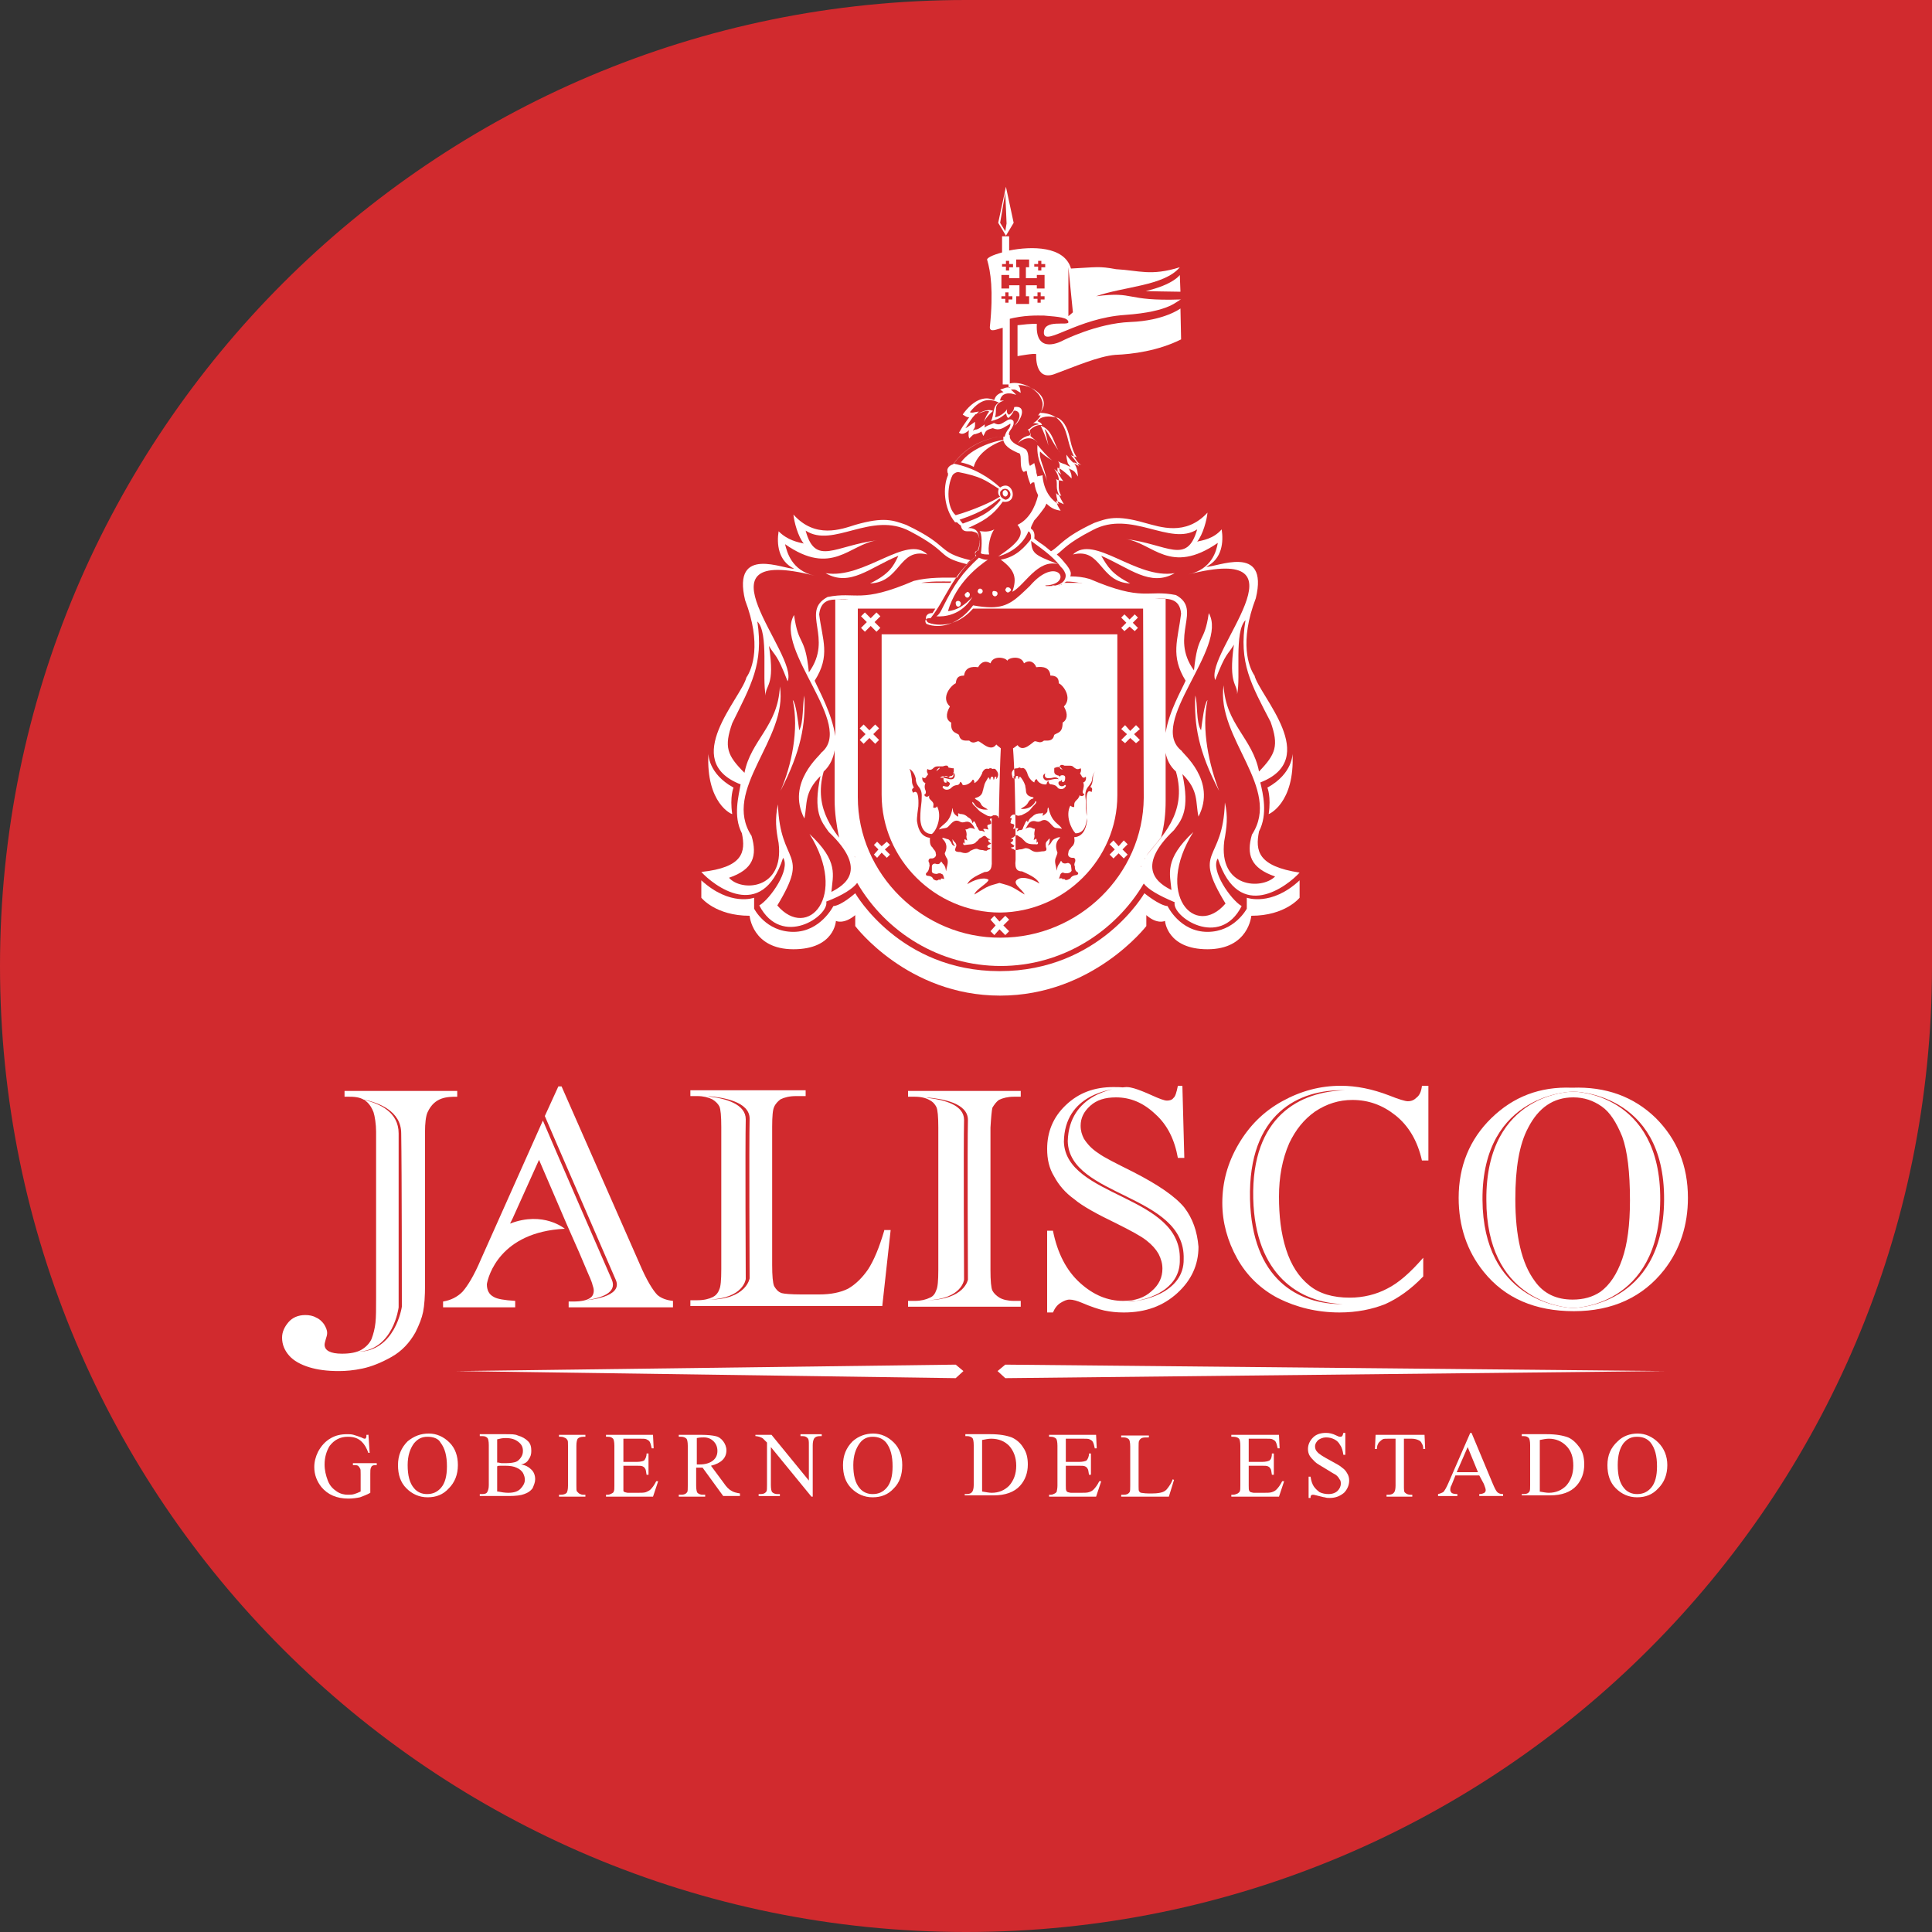 <?xml version="1.0" encoding="utf-8"?>
<!-- Generator: Adobe Illustrator 18.0.0, SVG Export Plug-In . SVG Version: 6.00 Build 0)  -->
<!DOCTYPE svg PUBLIC "-//W3C//DTD SVG 1.1//EN" "http://www.w3.org/Graphics/SVG/1.1/DTD/svg11.dtd">
<svg version="1.1" id="Capa_1" xmlns="http://www.w3.org/2000/svg" xmlns:xlink="http://www.w3.org/1999/xlink" x="0px" y="0px"
	 viewBox="0 0 300 300" enable-background="new 0 0 300 300" xml:space="preserve">
<rect x="0" y="0" width="300" height="300" fill="#333333" stroke="none"/>
<g>
	<path fill="rgb(209, 42, 46)" d="M150,0C67.2,0,0,67.2,0,150c0,82.9,67.2,150,150,150c82.9,0,150-67.2,150-150V0H150z"/>
	<g>
		<g>
			<g>
				<polygon fill="#FFFFFF" points="148.4,214 70.9,212.9 148.4,211.9 149.6,212.9 				"/>
				<polygon fill="#FFFFFF" points="156.1,211.9 258.4,212.9 156.1,214 154.9,212.9 				"/>
			</g>
			<g>
				<g>
					<path fill="#FFFFFF" d="M57.2,222.6l0.2,3h-0.2c-0.3-0.8-0.6-1.3-1-1.7c-0.6-0.6-1.3-0.8-2.2-0.8c-1.2,0-2.1,0.5-2.8,1.4
						c-0.5,0.8-0.8,1.8-0.8,2.9c0,0.9,0.2,1.7,0.5,2.5c0.3,0.8,0.8,1.3,1.4,1.7c0.6,0.4,1.2,0.5,1.7,0.5c0.3,0,0.7,0,1-0.1
						c0.3-0.1,0.6-0.2,1-0.4v-2.7c0-0.5,0-0.8-0.1-0.9c-0.1-0.2-0.2-0.3-0.3-0.4c-0.2-0.1-0.4-0.1-0.8-0.1v-0.3h3.7v0.3h-0.2
						c-0.4,0-0.6,0.1-0.7,0.4c-0.1,0.2-0.1,0.5-0.1,1v2.9c-0.5,0.3-1.1,0.5-1.6,0.7c-0.5,0.1-1.1,0.2-1.8,0.2
						c-1.8,0-3.2-0.6-4.2-1.8c-0.7-0.9-1.1-1.9-1.1-3.1c0-0.8,0.2-1.6,0.6-2.4c0.5-0.9,1.1-1.6,2-2.1c0.7-0.4,1.5-0.6,2.5-0.6
						c0.3,0,0.7,0,1,0.1c0.3,0.1,0.7,0.2,1.2,0.4c0.2,0.1,0.4,0.2,0.5,0.2c0.1,0,0.2,0,0.2-0.1c0.1-0.1,0.1-0.2,0.1-0.5H57.2z"/>
					<path fill="#FFFFFF" d="M66.6,222.6c1.2,0,2.3,0.5,3.2,1.4c0.9,0.9,1.3,2.1,1.3,3.5c0,1.5-0.5,2.7-1.4,3.6
						c-0.9,1-2,1.4-3.3,1.4c-1.3,0-2.4-0.5-3.3-1.4c-0.9-0.9-1.3-2.1-1.3-3.6c0-1.5,0.5-2.7,1.5-3.7C64.3,223,65.3,222.6,66.6,222.6
						z M66.4,223.1c-0.9,0-1.5,0.3-2.1,1c-0.6,0.8-1,1.9-1,3.4c0,1.6,0.3,2.8,1,3.6c0.5,0.6,1.2,0.9,2,0.9c0.9,0,1.6-0.3,2.2-1
						c0.6-0.7,0.9-1.8,0.9-3.3c0-1.6-0.3-2.8-1-3.7C68.1,223.4,67.3,223.1,66.4,223.1z"/>
					<path fill="#FFFFFF" d="M80.9,227.4c0.7,0.1,1.2,0.4,1.5,0.7c0.5,0.4,0.7,1,0.7,1.6c0,0.5-0.2,0.9-0.4,1.4
						c-0.3,0.4-0.7,0.7-1.3,0.9c-0.5,0.2-1.3,0.3-2.4,0.3h-4.5v-0.3h0.4c0.4,0,0.7-0.1,0.8-0.4c0.1-0.2,0.2-0.5,0.2-1v-6.2
						c0-0.6-0.1-1-0.2-1.1c-0.2-0.2-0.4-0.3-0.8-0.3h-0.4v-0.3h4.1c0.8,0,1.4,0,1.8,0.2c0.7,0.2,1.2,0.5,1.6,0.9
						c0.4,0.4,0.5,0.9,0.5,1.5c0,0.5-0.1,0.9-0.4,1.3C81.9,227,81.5,227.3,80.9,227.4z M77.3,227.1c0.2,0,0.4,0.1,0.6,0.1
						c0.2,0,0.5,0,0.7,0c0.7,0,1.2-0.1,1.5-0.2c0.3-0.1,0.6-0.4,0.8-0.7c0.2-0.3,0.3-0.6,0.3-1c0-0.6-0.2-1-0.7-1.4
						c-0.5-0.4-1.1-0.6-2-0.6c-0.5,0-0.9,0.1-1.3,0.2V227.1z M77.3,231.6c0.5,0.1,1.1,0.2,1.6,0.2c0.9,0,1.5-0.2,1.9-0.6
						c0.4-0.4,0.7-0.9,0.7-1.4c0-0.4-0.1-0.7-0.3-1.1c-0.2-0.3-0.5-0.6-1-0.8c-0.4-0.2-1-0.3-1.7-0.3c-0.3,0-0.5,0-0.8,0
						c-0.2,0-0.4,0-0.5,0.1V231.6z"/>
					<path fill="#FFFFFF" d="M90.9,232.1v0.3h-4.1v-0.3h0.3c0.4,0,0.7-0.1,0.9-0.3c0.1-0.2,0.2-0.5,0.2-1.1v-6.2
						c0-0.5,0-0.8-0.1-0.9c-0.1-0.1-0.1-0.2-0.3-0.3c-0.2-0.1-0.4-0.2-0.7-0.2h-0.3v-0.3h4.1v0.3h-0.3c-0.4,0-0.7,0.1-0.9,0.3
						c-0.1,0.2-0.2,0.5-0.2,1.1v6.2c0,0.5,0,0.8,0.1,0.9c0.1,0.1,0.2,0.2,0.3,0.3c0.2,0.1,0.4,0.2,0.6,0.2H90.9z"/>
					<path fill="#FFFFFF" d="M96.8,223.3v3.7h2.1c0.5,0,0.9-0.1,1.1-0.2c0.2-0.2,0.4-0.6,0.4-1.1h0.3v3.3h-0.3
						c-0.1-0.5-0.1-0.8-0.2-0.9c-0.1-0.2-0.2-0.3-0.4-0.4c-0.2-0.1-0.5-0.1-0.9-0.1h-2.1v3.1c0,0.4,0,0.7,0,0.8
						c0,0.1,0.1,0.1,0.2,0.2c0.1,0,0.3,0.1,0.5,0.1h1.6c0.5,0,0.9,0,1.2-0.1c0.2-0.1,0.5-0.2,0.7-0.4c0.3-0.3,0.6-0.7,0.9-1.3h0.3
						l-0.8,2.4h-7.3v-0.3h0.3c0.2,0,0.4-0.1,0.6-0.2c0.2-0.1,0.3-0.2,0.3-0.3c0.1-0.2,0.1-0.4,0.1-0.9v-6.2c0-0.6-0.1-1-0.2-1.1
						c-0.2-0.2-0.4-0.3-0.8-0.3h-0.3v-0.3h7.3l0.1,2.1h-0.3c-0.1-0.5-0.2-0.8-0.3-1c-0.1-0.2-0.3-0.3-0.5-0.4
						c-0.2-0.1-0.5-0.1-1-0.1H96.8z"/>
					<path fill="#FFFFFF" d="M114.9,232.3h-2.6l-3.2-4.4c-0.2,0-0.4,0-0.6,0c-0.1,0-0.1,0-0.2,0c-0.1,0-0.1,0-0.2,0v2.8
						c0,0.6,0.1,1,0.2,1.1c0.2,0.2,0.5,0.3,0.8,0.3h0.4v0.3h-4.1v-0.3h0.4c0.4,0,0.7-0.1,0.9-0.4c0.1-0.1,0.1-0.5,0.1-1v-6.2
						c0-0.6-0.1-1-0.2-1.1c-0.2-0.2-0.5-0.3-0.8-0.3h-0.4v-0.3h3.5c1,0,1.8,0.1,2.2,0.2c0.5,0.1,0.9,0.4,1.2,0.8
						c0.3,0.4,0.5,0.9,0.5,1.4c0,0.6-0.2,1.1-0.6,1.5c-0.4,0.4-1,0.7-1.8,0.9l2,2.7c0.4,0.6,0.8,1,1.2,1.2c0.3,0.2,0.7,0.3,1.3,0.4
						V232.3z M108.2,227.4c0.1,0,0.2,0,0.2,0c0.1,0,0.1,0,0.2,0c0.9,0,1.6-0.2,2.1-0.6c0.5-0.4,0.7-0.9,0.7-1.5
						c0-0.6-0.2-1.1-0.6-1.5c-0.4-0.4-0.9-0.6-1.5-0.6c-0.3,0-0.6,0-1.1,0.1V227.4z"/>
					<path fill="#FFFFFF" d="M117.2,222.8h2.6l5.8,7.1v-5.5c0-0.6,0-0.9-0.2-1.1c-0.2-0.2-0.4-0.3-0.8-0.3h-0.3v-0.3h3.3v0.3h-0.3
						c-0.4,0-0.7,0.1-0.9,0.4c-0.1,0.2-0.2,0.5-0.2,1v8H126l-6.3-7.7v5.9c0,0.6,0.1,1,0.2,1.1c0.2,0.2,0.5,0.3,0.8,0.3h0.4v0.3h-3.3
						v-0.3h0.3c0.4,0,0.7-0.1,0.9-0.4c0.1-0.1,0.1-0.5,0.1-1V224c-0.3-0.3-0.5-0.5-0.6-0.6c-0.1-0.1-0.3-0.2-0.6-0.3
						c-0.1,0-0.3-0.1-0.6-0.1V222.8z"/>
					<path fill="#FFFFFF" d="M135.6,222.6c1.2,0,2.3,0.5,3.2,1.4c0.9,0.9,1.3,2.1,1.3,3.5c0,1.5-0.4,2.7-1.3,3.6
						c-0.9,1-2,1.4-3.3,1.4c-1.3,0-2.4-0.5-3.3-1.4c-0.9-0.9-1.3-2.1-1.3-3.6c0-1.5,0.5-2.7,1.5-3.7
						C133.3,223,134.4,222.6,135.6,222.6z M135.5,223.1c-0.8,0-1.5,0.3-2,1c-0.6,0.8-1,1.9-1,3.4c0,1.6,0.3,2.8,1,3.6
						c0.5,0.6,1.2,0.9,2,0.9c0.9,0,1.6-0.3,2.2-1c0.6-0.7,0.9-1.8,0.9-3.3c0-1.6-0.3-2.8-1-3.7C137.1,223.4,136.4,223.1,135.5,223.1
						z"/>
					<path fill="#FFFFFF" d="M149.8,232.3v-0.3h0.3c0.4,0,0.7-0.1,0.9-0.4c0.1-0.2,0.2-0.5,0.2-1v-6.2c0-0.6-0.1-1-0.2-1.1
						c-0.2-0.2-0.5-0.3-0.8-0.3h-0.3v-0.3h3.9c1.4,0,2.5,0.2,3.3,0.5c0.7,0.3,1.4,0.9,1.8,1.6c0.5,0.7,0.7,1.6,0.7,2.6
						c0,1.3-0.4,2.4-1.2,3.3c-0.9,1-2.3,1.5-4.1,1.5H149.8z M152.5,231.6c0.6,0.1,1.1,0.2,1.5,0.2c1.1,0,2-0.4,2.7-1.1
						c0.7-0.8,1.1-1.8,1.1-3.1c0-1.3-0.4-2.3-1.1-3.1c-0.7-0.7-1.6-1.1-2.8-1.1c-0.4,0-0.9,0.1-1.4,0.2V231.6z"/>
					<path fill="#FFFFFF" d="M165.5,223.3v3.7h2.1c0.5,0,0.9-0.1,1.1-0.2c0.2-0.2,0.4-0.6,0.4-1.1h0.3v3.3h-0.3
						c-0.1-0.5-0.1-0.8-0.2-0.9c-0.1-0.2-0.2-0.3-0.4-0.4c-0.2-0.1-0.5-0.1-0.9-0.1h-2.1v3.1c0,0.4,0,0.7,0.1,0.8
						c0,0.1,0.1,0.1,0.2,0.2c0.1,0,0.3,0.1,0.5,0.1h1.6c0.5,0,0.9,0,1.2-0.1c0.3-0.1,0.5-0.2,0.7-0.4c0.3-0.3,0.6-0.7,0.9-1.3h0.3
						l-0.8,2.4h-7.3v-0.3h0.3c0.2,0,0.4-0.1,0.6-0.2c0.2-0.1,0.2-0.2,0.3-0.3c0-0.2,0.1-0.4,0.1-0.9v-6.2c0-0.6-0.1-1-0.2-1.1
						c-0.2-0.2-0.5-0.3-0.8-0.3h-0.3v-0.3h7.3l0.1,2.1H170c-0.1-0.5-0.2-0.8-0.3-1c-0.1-0.2-0.3-0.3-0.5-0.4c-0.2-0.1-0.5-0.1-1-0.1
						H165.5z"/>
					<path fill="#FFFFFF" d="M182.1,229.7l0.2,0.1l-0.8,2.6h-7.4v-0.3h0.4c0.4,0,0.7-0.1,0.9-0.4c0.1-0.1,0.1-0.5,0.1-1v-6.1
						c0-0.6-0.1-1-0.2-1.1c-0.2-0.2-0.5-0.3-0.8-0.3h-0.4v-0.3h4.3v0.3c-0.5,0-0.9,0-1.1,0.1c-0.2,0.1-0.3,0.2-0.4,0.4
						c-0.1,0.1-0.1,0.5-0.1,1.1v6c0,0.4,0,0.7,0.1,0.8c0.1,0.1,0.2,0.2,0.3,0.2c0.1,0,0.5,0.1,1.1,0.1h0.7c0.7,0,1.2-0.1,1.5-0.2
						c0.3-0.1,0.6-0.3,0.8-0.6C181.6,230.7,181.9,230.3,182.1,229.7z"/>
					<path fill="#FFFFFF" d="M193.9,223.3v3.7h2.1c0.5,0,0.9-0.1,1.1-0.2c0.3-0.2,0.4-0.6,0.4-1.1h0.3v3.3h-0.3
						c-0.1-0.5-0.1-0.8-0.2-0.9c-0.1-0.2-0.2-0.3-0.4-0.4c-0.2-0.1-0.5-0.1-0.9-0.1h-2.1v3.1c0,0.4,0,0.7,0.1,0.8
						c0,0.1,0.1,0.1,0.2,0.2c0.1,0,0.3,0.1,0.5,0.1h1.6c0.5,0,0.9,0,1.2-0.1c0.3-0.1,0.5-0.2,0.7-0.4c0.3-0.3,0.6-0.7,0.9-1.3h0.3
						l-0.8,2.4h-7.4v-0.3h0.3c0.2,0,0.5-0.1,0.7-0.2c0.1-0.1,0.3-0.2,0.3-0.3c0.1-0.2,0.1-0.4,0.1-0.9v-6.2c0-0.6-0.1-1-0.2-1.1
						c-0.2-0.2-0.5-0.3-0.9-0.3h-0.3v-0.3h7.4l0.1,2.1h-0.3c-0.1-0.5-0.2-0.8-0.3-1c-0.1-0.2-0.3-0.3-0.5-0.4
						c-0.2-0.1-0.5-0.1-1-0.1H193.9z"/>
					<path fill="#FFFFFF" d="M208.9,222.6v3.3h-0.3c-0.1-0.6-0.2-1.1-0.5-1.5c-0.2-0.4-0.5-0.7-0.9-0.9c-0.4-0.2-0.8-0.3-1.3-0.3
						c-0.5,0-0.9,0.2-1.2,0.4c-0.3,0.3-0.5,0.6-0.5,1c0,0.3,0.1,0.6,0.3,0.8c0.3,0.4,1,0.8,2.1,1.4c0.9,0.5,1.5,0.8,1.8,1.1
						c0.3,0.2,0.6,0.5,0.8,0.9c0.2,0.3,0.3,0.7,0.3,1.1c0,0.7-0.3,1.4-0.8,1.9c-0.6,0.5-1.3,0.8-2.2,0.8c-0.3,0-0.5,0-0.8-0.1
						c-0.2,0-0.4-0.1-0.9-0.2c-0.5-0.1-0.7-0.2-0.9-0.2c-0.1,0-0.2,0-0.3,0.1c-0.1,0.1-0.1,0.2-0.1,0.4h-0.3v-3.3h0.3
						c0.1,0.7,0.3,1.2,0.5,1.5c0.2,0.3,0.5,0.6,0.9,0.9c0.4,0.2,0.9,0.3,1.4,0.3c0.6,0,1.1-0.2,1.4-0.5c0.3-0.3,0.5-0.7,0.5-1.1
						c0-0.2,0-0.5-0.2-0.7c-0.1-0.2-0.3-0.5-0.6-0.7c-0.2-0.1-0.7-0.4-1.5-0.9c-0.8-0.5-1.4-0.8-1.7-1.1c-0.3-0.3-0.6-0.6-0.8-0.9
						c-0.2-0.3-0.3-0.7-0.3-1.1c0-0.7,0.3-1.3,0.8-1.8c0.5-0.5,1.2-0.7,2-0.7c0.5,0,1,0.1,1.6,0.4c0.2,0.1,0.4,0.2,0.6,0.2
						c0.1,0,0.2,0,0.3-0.1c0.1-0.1,0.1-0.2,0.2-0.5H208.9z"/>
					<path fill="#FFFFFF" d="M221.2,222.8l0.1,2.2H221c0-0.4-0.1-0.7-0.2-0.8c-0.1-0.3-0.3-0.5-0.6-0.6c-0.2-0.1-0.6-0.2-1-0.2H218
						v7.3c0,0.6,0,1,0.2,1.1c0.2,0.2,0.5,0.3,0.8,0.3h0.3v0.3h-4v-0.3h0.3c0.4,0,0.7-0.1,0.9-0.4c0.1-0.1,0.2-0.5,0.2-1v-7.3h-1.1
						c-0.4,0-0.8,0-0.9,0.1c-0.2,0.1-0.4,0.3-0.6,0.5c-0.2,0.3-0.3,0.6-0.3,1h-0.3l0.1-2.2H221.2z"/>
					<path fill="#FFFFFF" d="M229.7,229.1H226l-0.6,1.5c-0.2,0.3-0.2,0.6-0.2,0.8c0,0.1,0.1,0.3,0.2,0.4c0.1,0.1,0.4,0.2,0.9,0.2
						v0.3h-3v-0.3c0.4-0.1,0.6-0.2,0.8-0.3c0.2-0.2,0.5-0.7,0.8-1.4l3.4-7.8h0.2l3.3,7.9c0.3,0.7,0.5,1.1,0.7,1.3
						c0.2,0.2,0.5,0.3,0.9,0.3v0.3h-3.7v-0.3c0.4,0,0.6-0.1,0.8-0.2c0.1-0.1,0.2-0.2,0.2-0.4c0-0.2-0.1-0.5-0.3-1L229.7,229.1z
						 M229.5,228.6l-1.6-3.9l-1.7,3.9H229.5z"/>
					<path fill="#FFFFFF" d="M236.3,232.3v-0.3h0.3c0.4,0,0.7-0.1,0.9-0.4c0.1-0.2,0.1-0.5,0.1-1v-6.2c0-0.6-0.1-1-0.2-1.1
						c-0.2-0.2-0.4-0.3-0.8-0.3h-0.3v-0.3h3.9c1.4,0,2.5,0.2,3.3,0.5c0.7,0.3,1.3,0.9,1.8,1.6c0.5,0.7,0.7,1.6,0.7,2.6
						c0,1.3-0.4,2.4-1.2,3.3c-0.9,1-2.3,1.5-4.1,1.5H236.3z M239,231.6c0.6,0.1,1.1,0.2,1.5,0.2c1.1,0,2-0.4,2.7-1.1
						c0.7-0.8,1.1-1.8,1.1-3.1c0-1.3-0.3-2.3-1.1-3.1c-0.7-0.7-1.6-1.1-2.7-1.1c-0.4,0-0.9,0.1-1.4,0.2V231.6z"/>
					<path fill="#FFFFFF" d="M254.3,222.6c1.2,0,2.3,0.5,3.2,1.4c0.9,0.9,1.4,2.1,1.4,3.5c0,1.5-0.5,2.7-1.4,3.6
						c-0.9,1-2,1.4-3.3,1.4c-1.3,0-2.4-0.5-3.3-1.4c-0.9-0.9-1.3-2.1-1.3-3.6c0-1.5,0.5-2.7,1.6-3.7
						C252,223,253.1,222.6,254.3,222.6z M254.2,223.1c-0.9,0-1.5,0.3-2.1,1c-0.6,0.8-0.9,1.9-0.9,3.4c0,1.6,0.3,2.8,1,3.6
						c0.5,0.6,1.2,0.9,2,0.9c0.9,0,1.6-0.3,2.2-1c0.6-0.7,0.9-1.8,0.9-3.3c0-1.6-0.3-2.8-1-3.7C255.8,223.4,255.1,223.1,254.2,223.1
						z"/>
				</g>
			</g>
			<g>
				<path fill="#FFFFFF" d="M53.5,169.4v0.9c1.6,0,3.5-0.2,4.5,2.4c0.2,0.6,0.4,1.9,0.4,3v25.9c0,1.6,0,2.9-0.1,3.8
					c-0.1,0.9-0.3,1.7-0.6,2.5c-0.3,0.7-0.9,1.3-1.6,1.7c-0.7,0.4-1.7,0.6-3,0.6c-1.8,0-2.7-0.5-2.7-1.4c0-0.2,0.1-0.5,0.2-0.9
					c0.1-0.3,0.2-0.6,0.2-0.9c0-0.5-0.2-0.9-0.5-1.4c-0.3-0.4-0.7-0.8-1.2-1c-0.5-0.3-1.1-0.4-1.7-0.4c-1.1,0-2,0.4-2.6,1.1
					c-0.6,0.7-1,1.5-1,2.4c0,1.1,0.4,2,1.1,2.8c0.7,0.8,1.8,1.4,3.1,1.8c1.3,0.4,2.8,0.6,4.6,0.6c1.1,0,2.3-0.1,3.7-0.4
					c1.4-0.3,2.9-0.9,4.5-1.8c1.6-0.9,2.8-2.2,3.7-3.8c0.6-1.2,1-2.2,1.2-3.2c0.2-1,0.3-2.4,0.3-4.2v-23.9c0-1,0.1-2.3,0.4-2.9
					c1.1-2.4,3.1-2.4,4.6-2.4v-0.9H53.5z M62.4,202.9c0,0-1,7-6.9,7l0,0c0,0,0,0,0,0c5.6-0.2,6.4-6.9,6.4-6.9s0-21.4,0-27
					c0-3.3-2.9-4.6-5.3-5.2c-0.1,0-0.2-0.1-0.3-0.1c2.5,0.5,6,1.8,6,5.3C62.4,181.5,62.4,202.9,62.4,202.9z"/>
			</g>
			<g>
				<path fill="#FFFFFF" d="M102.1,201.1c-0.7-0.7-1.7-2.3-2.8-4.9l-12.1-27.5h-0.5l-2.1,4.6c0.4,1,9.8,22.6,11,25.4
					c1.3,2.8-4.6,3.2-4.6,3.2l0,0c0.2,0,0.4-0.1,0.6-0.1c1.6-0.3,4.3-1,3.4-3.1c-1.1-2.5-9.1-20.9-10.7-24.7l-9.6,21.5
					c-1.1,2.6-2.1,4.2-2.9,5.1c-0.8,0.8-1.8,1.3-3,1.5v0.9H80V202c-1.7-0.1-2.8-0.3-3.3-0.6c-0.8-0.4-1.1-1.1-1.1-2
					c0.2-1.2,2-8.1,12.1-8.6c0,0-3.3-2.8-8.5-0.8l0.4-0.8l4.1-9.1l4.3,10l1.5,3.4l0,0l0.4,0.9l0,0l1.4,3.3c0.5,1.1,0.7,1.7,0.7,1.8
					c0.1,0.3,0.2,0.6,0.2,0.9c0,0.5-0.2,0.9-0.5,1.1c-0.5,0.4-1.4,0.6-2.7,0.6h-0.7v0.9h16.2V202
					C103.5,201.9,102.7,201.6,102.1,201.1z"/>
			</g>
			<g>
				<path fill="#FFFFFF" d="M137.3,191.1c-0.8,2.7-1.6,4.6-2.5,6c-0.9,1.3-1.9,2.3-3.1,3c-1.2,0.6-2.7,0.9-4.5,0.9h-2.8
					c-1.6,0-2.6-0.1-3-0.2c-0.6-0.2-0.9-0.6-1.2-1.1c-0.2-0.5-0.3-1.6-0.3-3.3v-21.4c0-1.7,0.1-2.7,0.3-3.1c0.2-0.5,0.6-0.9,1-1.2
					c0.6-0.3,1.4-0.5,2.4-0.5h1.5v-0.9h-17.9v0.9h1.1c0.9,0,1.7,0.2,2.3,0.5c0.5,0.3,0.9,0.7,1.1,1.1c0.2,0.4,0.3,1.5,0.3,3.2v22.1
					c0,1.7-0.1,2.7-0.3,3.1c-0.2,0.6-0.6,1-1,1.2c-0.6,0.3-1.4,0.5-2.4,0.5h-1.1v0.9H137l1.3-11.8H137.3z M110.1,201.8
					C110.1,201.8,110.1,201.8,110.1,201.8c5.4-0.2,5.7-3.2,5.7-3.2s-0.1-20.9,0-24.8c0-2.3-3-3.2-5.5-3.5c-0.1,0-0.3-0.1-0.4-0.1
					c2.5,0.2,6.5,0.9,6.5,3.5c-0.1,3.9,0,24.8,0,24.8S115.9,201.8,110.1,201.8z"/>
			</g>
			<g>
				<path fill="#FFFFFF" d="M154.1,172c0.3-0.5,0.6-0.9,1-1.2c0.6-0.3,1.4-0.5,2.3-0.5h1.1v-0.9h-17.5v0.9h1.1
					c0.9,0,1.7,0.2,2.2,0.5c0.6,0.3,0.9,0.7,1.1,1.1c0.2,0.4,0.3,1.5,0.3,3.2v22.1c0,1.7-0.1,2.7-0.3,3.1c-0.2,0.6-0.5,1-1,1.2
					c-0.6,0.3-1.4,0.5-2.3,0.5h-1.1v0.9h17.5V202h-1.1c-0.9,0-1.7-0.2-2.2-0.5c-0.5-0.3-0.9-0.7-1.1-1.1c-0.2-0.4-0.3-1.5-0.3-3.2
					v-22.1C153.9,173.4,154,172.4,154.1,172z M144,201.9C144,201.9,144.1,201.9,144,201.9c5.4-0.2,5.7-3.2,5.7-3.2s-0.1-20.9,0-24.8
					c0-2.3-3-3.1-5.5-3.4c-0.1,0-0.3-0.1-0.4-0.1c2.6,0.2,6.5,0.9,6.5,3.5c-0.1,3.9,0,24.8,0,24.8S149.8,201.8,144,201.9z"/>
			</g>
			<g>
				<path fill="#FFFFFF" d="M183.9,187.5c-1.4-1.7-4-3.5-7.9-5.5c-2.8-1.4-4.6-2.3-5.4-2.9c-1.1-0.7-1.8-1.5-2.3-2.3
					c-0.3-0.6-0.5-1.2-0.5-2c0-1.2,0.5-2.2,1.5-3.1c1-0.9,2.3-1.3,4-1.3c2.2,0,4.2,0.8,6.1,2.6c1.9,1.7,3,4,3.5,6.8h1l-0.3-11.2
					h-0.7c-0.2,1-0.4,1.7-0.7,1.9c-0.2,0.3-0.6,0.4-1,0.4c-0.4,0-1.2-0.3-2.3-0.8c-1.1-0.5-2.1-0.9-2.8-1.1
					c-0.4-0.1-0.7-0.2-1.2-0.2c-1.8,0.1-8.9,1.1-9.1,8.4c0.2,8.7,18.3,8.2,18,18.3c0.1,5.2-6.4,6.7-8.9,6.6c0.4,0,0.8-0.1,1.2-0.1
					c0.1,0,0.2,0,0.3,0c3-0.5,6.9-2.3,6.8-6.4c0.3-10.1-17.7-9.6-18-18.3c0.1-7.3,7.2-8.3,9.5-8.4c-0.6-0.1-1.2-0.1-1.8-0.1
					c-3,0-5.4,0.9-7.4,2.8c-2,1.9-2.9,4.2-2.9,6.8c0,1.6,0.3,3,1.1,4.3c0.7,1.3,1.7,2.5,3.1,3.5c1.3,1.1,3.5,2.3,6.6,3.8
					c2.2,1.1,3.7,1.9,4.6,2.6c0.9,0.7,1.5,1.4,1.9,2.1c0.4,0.8,0.6,1.5,0.6,2.3c0,1.3-0.5,2.5-1.7,3.5c-1.1,1-2.5,1.5-4.4,1.5
					c-2.4,0-4.6-0.9-6.7-2.8c-2.1-1.9-3.5-4.6-4.2-8.1h-0.9v12.7h0.9c0.3-0.7,0.7-1.2,1.2-1.5c0.5-0.3,0.9-0.5,1.4-0.5
					c0.5,0,1.2,0.2,1.9,0.5c1.4,0.6,2.6,1,3.5,1.2c1,0.2,1.9,0.3,3,0.3c3.4,0,6.1-1,8.3-3c2.2-2,3.3-4.4,3.3-7.2
					C185.9,191.2,185.2,189.2,183.9,187.5z"/>
			</g>
			<g>
				<g>
					<path fill="#FFFFFF" d="M257.1,173.6c-3.4-3.3-7.7-4.9-13-4.7c-5-0.2-9.1,1.4-12.5,4.7c-3.4,3.3-5.1,7.5-5.1,12.4
						c0,4.4,1.3,8.3,3.9,11.5c3.3,4.1,8,6.1,14,6.1c6,0,10.7-2.2,14-6.4c2.5-3.2,3.7-7,3.7-11.2C262.1,181,260.4,176.9,257.1,173.6z
						 M244.3,203.1c0,0-0.1,0-0.2,0c-1.8-0.1-13.8-1.4-13.9-16.8c-0.1-16.7,14.1-16.8,14.1-16.8s14.2,0,14.1,16.8
						C258.3,203,244.3,203.1,244.3,203.1z"/>
				</g>
				<g>
					<path fill="#FFFFFF" d="M257.8,186.3c0.1-16.7-13.5-16.8-13.5-16.8s-13.6,0-13.5,16.8c0,15.4,11.5,16.7,13.3,16.8
						c0.1,0,0.2,0,0.2,0S257.7,203,257.8,186.3z M251.9,195.5c-0.8,2.3-1.9,4-3.4,5.1c-1.2,0.8-2.6,1.2-4.3,1.2
						c-2.5,0-4.5-0.9-5.9-2.9c-2-2.7-3-6.9-3-12.7c0-4.8,0.6-8.5,2-11.1c1.6-3.1,3.9-4.7,7-4.7c1.7,0,3.1,0.5,4.4,1.4
						c1.3,0.9,2.3,2.5,3.2,4.7c0.8,2.2,1.2,5.5,1.2,9.9C253.1,190.2,252.7,193.2,251.9,195.5z"/>
				</g>
			</g>
			<g>
				<path fill="#FFFFFF" d="M204.2,172.6c1.8-1.2,3.7-1.8,5.8-1.8c2.5,0,4.7,0.8,6.7,2.4c2,1.6,3.4,3.9,4.1,7h1v-11.6h-1
					c-0.1,0.9-0.4,1.5-0.8,1.8c-0.4,0.4-0.8,0.6-1.4,0.6c-0.4,0-1.4-0.3-2.9-0.9c-2.6-1-5.1-1.5-7.5-1.5c-3.2,0-6.2,0.8-9.1,2.4
					c-2.9,1.6-5.1,3.8-6.8,6.7c-1.7,2.9-2.5,5.9-2.5,9.1c0,3,0.8,5.9,2.3,8.6c1.5,2.7,3.7,4.8,6.4,6.2c2.8,1.4,6,2.2,9.5,2.2
					c2.7,0,5.1-0.5,7.1-1.3c2-0.9,4-2.3,5.9-4.3v-2.9c-2,2.3-3.8,3.9-5.6,4.8c-1.7,0.9-3.7,1.4-5.8,1.4c-2.6,0-4.7-0.6-6.3-1.9
					c-1.6-1.3-2.8-3.1-3.6-5.6c-0.8-2.5-1.1-5.2-1.1-8.2c0-3,0.5-5.8,1.6-8.3C201.2,175.4,202.5,173.8,204.2,172.6z M194.6,186.1
					c0.3,11.9,7.2,16.2,14,16.4c-7.1,0.1-14.2-3.9-14.5-16.3c-0.3-13.3,7.6-17.1,14.7-16.9C201.9,169.5,194.3,173.3,194.6,186.1z"/>
			</g>
		</g>
		<g>
			<g>
				<g>
					<g>
						<path fill="#FFFFFF" d="M156.2,29l-1.2,5.6l1.2,2l1.2-2L156.2,29z M156.1,35.9l-0.8-1.3l0.8-4.7l0.2,4.8L156.1,35.9z"/>
					</g>
					<g>
						<polygon fill="#FFFFFF" points="174.6,98 175.4,97.3 176.2,98 176.7,97.5 175.9,96.7 176.7,95.9 176.2,95.4 175.4,96.2 
							174.6,95.4 174.1,95.9 174.9,96.7 174.1,97.5 						"/>
					</g>
					<g>
						<polygon fill="#FFFFFF" points="176.4,112.6 175.5,113.5 174.7,112.6 174.1,113.2 175,114 174.1,114.9 174.7,115.4 
							175.5,114.6 176.4,115.4 177,114.9 176.1,114 177,113.2 						"/>
					</g>
					<g>
						<polygon fill="#FFFFFF" points="134.3,98.1 135.2,97.2 136.1,98.1 136.7,97.5 135.8,96.6 136.7,95.7 136.1,95.1 135.2,96 
							134.3,95.1 133.7,95.7 134.6,96.6 133.7,97.5 						"/>
					</g>
					<g>
						<polygon fill="#FFFFFF" points="136.5,114.9 135.6,114 136.5,113.1 135.9,112.5 135,113.4 134.1,112.5 133.5,113.1 134.4,114 
							133.5,114.9 134.1,115.5 135,114.6 135.9,115.5 						"/>
					</g>
					<g>
						<polygon fill="#FFFFFF" points="137.7,130.7 136.9,131.4 136.2,130.7 135.7,131.2 136.4,131.9 135.7,132.7 136.2,133.2 
							136.9,132.4 137.7,133.2 138.2,132.7 137.4,131.9 138.2,131.2 						"/>
					</g>
					<g>
						<polygon fill="#FFFFFF" points="174.5,130.5 173.7,131.4 172.9,130.5 172.3,131.1 173.1,131.9 172.3,132.7 172.9,133.3 
							173.7,132.5 174.5,133.3 175.1,132.7 174.3,131.9 175.1,131.1 						"/>
					</g>
					<g>
						<polygon fill="#FFFFFF" points="156.1,142.2 155.2,143.1 154.4,142.2 153.8,142.8 154.6,143.7 153.8,144.6 154.4,145.2 
							155.2,144.3 156.1,145.2 156.7,144.6 155.8,143.7 156.7,142.8 						"/>
					</g>
					<g>
						<path fill="#FFFFFF" d="M157.2,91.9c2-1.1,3.9-5.1,7.1-4.3c-3.9-1.5-4.1-1.7-4.2-3.9c-0.8,1-2.2,2.8-4.7,3.2
							C157.7,88.6,157.9,89.8,157.2,91.9z"/>
					</g>
					<g>
						<path fill="#FFFFFF" d="M151,92.7c-1.2,1.3-2.5,2.1-3.8,2.2c1.3-4.5,4.9-7.1,6.2-8c-0.5,0.1-1.1-0.2-1.4-0.3
							c-2.6,2.4-3.8,4.1-5.6,7.7c-0.2,0.4-0.5,1.1-1,1.4C146.5,95.8,149.3,95.6,151,92.7z"/>
					</g>
					<g>
						<path fill="#FFFFFF" d="M152.3,85.9c0.2,0.2,0.9,0.2,1.3,0.2c-0.3-1.1,0.2-3.2,0.8-3.9c-1.1,0.6-2.2,0.2-2.3,0.3
							C152.5,82.7,152.5,84.8,152.3,85.9z"/>
					</g>
					<g>
						<path fill="#FFFFFF" d="M149.8,92.3L149.8,92.3c0,0.3,0.2,0.5,0.4,0.5c0.2,0,0.4-0.2,0.4-0.5c0-0.2-0.2-0.4-0.4-0.4
							C150.1,92,149.9,92.1,149.8,92.3z"/>
					</g>
					<g>
						<path fill="#FFFFFF" d="M148.4,93.6L148.4,93.6c0,0.3,0.1,0.6,0.4,0.6c0.2,0,0.4-0.2,0.4-0.5c0-0.2-0.2-0.4-0.4-0.4
							C148.6,93.3,148.4,93.4,148.4,93.6z"/>
					</g>
					<g>
						<path fill="#FFFFFF" d="M152.2,91.4c-0.2,0-0.3,0.1-0.3,0.2c-0.1,0.1-0.1,0.2-0.1,0.2c0,0.2,0.2,0.4,0.4,0.4
							c0.2,0,0.4-0.2,0.4-0.4C152.6,91.6,152.4,91.4,152.2,91.4z"/>
					</g>
					<g>
						<path fill="#FFFFFF" d="M154.1,92c0,0.1,0,0.1,0,0.2c0,0.2,0.2,0.4,0.4,0.4c0.2,0,0.4-0.2,0.4-0.4c0-0.3-0.2-0.4-0.4-0.4
							C154.3,91.7,154.1,91.8,154.1,92z"/>
					</g>
					<g>
						<path fill="#FFFFFF" d="M156.5,91.2c-0.2,0-0.3,0.1-0.3,0.2c0,0-0.1,0.1-0.1,0.2c0,0.1,0.2,0.4,0.4,0.4c0.2,0,0.5-0.3,0.5-0.4
							C156.9,91.3,156.7,91.2,156.5,91.2z"/>
					</g>
					<g>
						<path fill="#FFFFFF" d="M156.1,77.1c0.2,0,0.4-0.2,0.4-0.5c0-0.2-0.2-0.5-0.4-0.5c-0.2,0-0.3,0.1-0.4,0.3c0,0,0,0.1,0,0.2
							C155.7,76.9,155.9,77.1,156.1,77.1z"/>
					</g>
					<g>
						<path fill="#FFFFFF" d="M161.5,70.1c0.5,0.5,0.9,0.8,1.9,1.4c-0.6-0.4-1.7-1.7-2.3-2.4c-0.2,2.5,1.1,4,1.5,5.7
							C162.1,72.2,161.3,71.3,161.5,70.1z"/>
					</g>
					<g>
						<path fill="#FFFFFF" d="M162.2,66.6c0.7,0.7,1,1.8,2.4,3.7c-1-1.2-1-3.5-3-4.2c0.4,0.8,1,2.3,1.2,3.1
							C162.5,67.8,162.5,67.6,162.2,66.6z"/>
					</g>
					<g>
						<path fill="#FFFFFF" d="M166.6,86.1c4.5-1.1,4.1,4.3,8.9,4.5c-2.9-1.5-3.5-2.6-4.5-4.3c4.4,1.9,7.6,4.9,11.4,2.7
							C176.4,90,169.9,82.9,166.6,86.1z"/>
					</g>
					<g>
						<path fill="#FFFFFF" d="M187.5,108.7c-0.5,0.6-0.8,3.2-1,4.7c-0.8-1.2-0.5-4.2-0.9-5.4c-0.2,4.6,0.5,8.7,3.7,14.8
							C187.8,118.9,186.5,113.3,187.5,108.7z"/>
					</g>
					<g>
						<path fill="#FFFFFF" d="M195.5,129.1c1.4-2.7,0.6-5.9,0.2-7.6c9.5-3.7-0.1-13.4-0.9-16.6c-0.9-1.3-2.4-5.2,0.2-12
							c2.1-8.7-6.3-4.7-7.7-4.9c2.5-1.2,2.7-3.9,2.4-5.8c-1.3,1.5-3,1.7-3.8,1.9c0.9-1.1,1.5-3.4,1.6-4.5c-3.4,3.7-7.4,2.2-9.7,1.6
							c-4.5-1.3-5.9-0.7-7.9,0c-4.9,2.3-5.2,3.5-6.7,4.4c-0.6-0.5-1.2-1-1.7-1.3c-0.4-0.3-0.7-0.5-0.9-0.7c0.1-0.6,0-1.2-0.5-1.5
							c-0.1-0.2,0.2-0.7,0.5-1.3c0.3-0.3,0.8-0.9,1.6-2c0.1-0.2,0.2-0.4,0.3-0.6c0.6,0.6,1.2,0.9,1.7,1l0.5,0.1l-0.3-0.5
							c-0.2-0.3-0.3-0.7-0.4-1.1c0.1,0.1,0.2,0.1,0.3,0.2l0.9,0.4l-0.4-0.7c-0.6-1.1-0.7-1.6-0.7-2c0-0.1,0-0.1,0-0.2
							c0-0.1,0-0.1,0-0.2c0-0.2,0-0.5-0.1-0.8c0.2,0.1,0.3,0.2,0.6,0.2l0.5,0.1l-0.3-0.4c-0.6-0.9-0.6-1.2-0.6-1.5
							c0-0.1,0-0.1,0-0.2c0.1,0.1,0.3,0.1,0.4,0.2c0.4,0.2,1.2,0.9,1.8,1.5c0,0,0-0.6-0.1-0.8c-0.1-0.2-0.2-0.6-0.4-0.8
							c0.1,0.1,0.3,0.2,0.4,0.2c0.2,0.1,0.4,0.2,0.6,0.4l0.5,0.7l-0.1-0.8c-0.1-0.5-0.2-0.8-0.6-1.4c0.1,0,0.6,0.2,0.6,0.2l0.6,0.2
							c-1-0.5-1.7-2.5-2-3.7c-0.5-2-1.1-4.3-4.4-4.4c0.3-0.4,0.4-0.9,0.4-1.3c0-0.5-0.2-0.9-0.5-1.4c-1-1.4-3.3-2.3-4.8-1.8l0,0.5
							c0.1,0,0.2,0,0.3,0.1c-0.4-0.1-0.8,0-1,0.1l-0.6,0.2l0.4,0.3c0,0,0.1,0,0.1,0.1c-0.5,0.1-1.2,0.4-1.4,1.2c0,0-0.1,0-0.1,0
							c-0.7-0.3-2.5-0.8-4.7,2.1l-0.1,0.2l0.2,0.1c0.3,0.2,0.5,0.3,0.8,0.3c-0.4,0.5-0.7,1-1,1.4l-0.6,1l0.2,0.1
							c0.4,0.2,0.9-0.1,1.4-0.5c-0.1,0.2-0.1,0.4-0.1,0.6c0,0.1,0,0.2,0,0.3l0.1,0.4l0.3-0.3c0.3-0.3,0.4-0.4,0.7-0.4
							c0.2-0.1,0.5-0.1,0.9-0.4c0,0.1,0.1,0.2,0.1,0.3l0.2,0.4l0.2-0.4c0.2-0.5,0.5-0.6,1.2-0.8c0,0,0,0,0.1,0c0.9,0.4,1.5,0,2-0.3
							l0.5-0.3c0.1-0.1,0.2-0.1,0.2-0.1c0,0,0,0,0,0.1c0,0.2-0.1,0.4-0.2,0.6c-0.4,0.4-0.6,0.9-0.7,1.3c-0.1,0-0.3,0-0.4,0
							c-1,0-5.1,0.7-7.6,4.3c-0.7,0.2-0.9,0.7-0.9,0.9c0,0.2,0,0.4,0.1,0.5c0,0.1,0,0.2,0,0.3c-0.8,1.8-0.7,5.1,1.1,7.3
							c0.1,0,0.2,0,0.3,0c0.2,0.2,0.4,0.4,0.6,0.5c0.1,0.6,0.4,0.9,1,0.9c0.1,0,0.3,0,0.4,0c0.1,0,0.2,0,0.2,0c0,0,0,0,0.1,0
							c0.4,0.1,0.8,0.2,0.9,0.4c0.3,0.4,0.5,1.7,0.1,2.6c-0.2,0-0.4,0.2-0.4,0.3c-0.1,0.2-0.1,0.4,0,0.6c-1.3,1.1-2.2,2.2-2.9,3.3
							c-1.9,0-4.3-0.1-6.7,0.5c-8.4,3.6-8.9,1.6-13.4,2.5c-4.3,2.3,1,6.3-2.9,11.7c-0.6-5.9-1.6-3.9-2.3-8.9
							c-3.2,5.4,9.6,17.1,4.2,21.4c0,0.3-5.5,4.6-2.6,10.2c0.5-2.3-0.1-4,2.5-6.6c-1.2,5.6,0.1,7,1.3,8.7c6.3,6,2.3,8.3,0.4,9.3
							c0.2-2.6,1.2-4.7-3.4-9c6.1,9.7-0.3,16.6-5,11.1c5.2-8.6,0.4-6.1,0.1-15.7c-0.5,2.3-0.3,3.9,0.1,6c0.9,7.3-5.8,7.6-7.7,5.4
							c3.8-1.3,4.4-3.4,3.5-6.5c-4.7-7.2,5.7-15,4.4-23.2c-0.3,6.2-4.5,8.3-5.5,13.4c-2.7-2.7-3.2-4-1.9-7.7
							c2.9-5.9,4.9-9.2,3.9-15.8c1.8,1.8,0.7,8.8,1.3,11.5c-0.1-1.7,1.5-1.3,0.5-7.7c1,1.7,1.2,1.1,2.9,5.5
							c1.8-4.2-15.4-21.4,4.2-16.4c-3.6-0.8-4.3-3.7-4.6-4.9c7.3,5.1,10,0,14.3-0.6c-6.5,0.8-9.6,4.1-11.1-1.5
							c4.3,2.8,10.2-3.1,16.2,0.1c6.5,3.4,4,3.9,8.8,5.1c0.2-0.3,0.4-0.5,0.6-0.6c-5.4-1.3-3-2.2-10-5.5c-2-0.7-3.4-1.3-7.9,0
							c-2.2,0.7-6.2,2.2-9.6-1.6c0.1,1.1,0.7,3.4,1.6,4.5c-0.9-0.2-2.5-0.5-3.9-1.9c-0.3,1.9-0.1,4.6,2.4,5.8
							c-1.4,0.2-9.7-3.8-7.6,4.9c2.6,6.8,1.1,10.7,0.2,12c-0.8,3.2-10.4,12.9-0.9,16.6c-0.3,1.8-1.2,4.9,0.2,7.6
							c0.6,2.9,0.2,5.3-6.3,6c1.8,2,9.4,8,12.7-2.2c1.2,1.8-2,6.4-3.7,7.4c3.5,6.7,10.9,1.6,10.4-0.6c2.6-1,4.1-2,4.8-2.9
							c4.5,7.7,12.8,12.9,22.3,12.9c9.4,0,17.7-5.2,22.2-12.8l0,0c0.7,0.9,2.2,1.8,4.8,2.9c-0.5,2.2,7,7.3,10.4,0.6
							c-1.7-1-4.9-5.6-3.7-7.4c3.3,10.2,10.9,4.2,12.7,2.2C195.3,134.5,194.9,132.1,195.5,129.1z M157.1,66.5
							c0.1-0.2,0.3-0.5,0.3-0.8c0-0.2,0-0.3-0.1-0.4c-0.1-0.1-0.3-0.3-0.8-0.1l-0.5,0.3c-0.5,0.3-0.9,0.6-1.6,0.2l-0.1,0l-0.2,0.1
							c-0.5,0.2-0.9,0.3-1.2,0.6v-0.5l-0.4,0.3c-0.5,0.4-0.8,0.5-1,0.5c-0.2,0-0.3,0.1-0.4,0.2c0-0.1,0.1-0.3,0.2-0.4
							c0.1-0.2,0.1-0.3,0.1-0.5v-0.5l-1,0.7c-0.1,0.1-0.3,0.2-0.5,0.3c0.1-0.1,0.2-0.3,0.2-0.3c0.4-0.6,0.8-1.3,1.3-1.8l0.1-0.1
							c1.1-0.2,1.6-0.7,2.1-0.4c-0.3,0.4-0.5,0.7-0.9,1.8c0.2-0.6,1-1.5,1.5-1.9c-1-0.4-1.9,0.3-2.6,0.5l0.4-0.4l-0.6,0.1
							c-0.4,0.1-0.6,0.1-0.8,0c1.9-2.4,3.3-1.9,4-1.7l0.5,0.2l0,0c-1,0.6-0.7,1.8-1.2,2.9c0.8-0.3,1.1-0.2,2.3-1.2
							c0.1,0.2,0.1,0.6,0.4,0.7c0.2-0.2,0.7-0.7,0.8-1.1c0.5-0.2,1.7,0.5,0.1,2.3c1-0.7,2.1-3.2,0-2.9c-0.1,0.5-0.2,0.8-0.8,1.2
							c-0.4-0.1-0.4-0.7-0.3-0.9c-0.4,0.7-1.3,1.2-1.9,1.3c0.4-1.2-0.4-2,1.4-2.6c-0.2,0-0.4,0-0.6,0l0-0.1c0.3-1.2,1.4-1,1.7-1
							l0.8,0.2l-0.6-0.6c-0.1-0.1-0.2-0.1-0.2-0.2c0.3,0,0.6-0.1,1,0.2l0.5,0.3l-0.1-0.6c0-0.1-0.1-0.4-0.3-0.6
							c1.3-0.1,2.9,0.7,3.6,1.7c0.4,0.6,0.7,1.5-0.2,2.6l-0.3,0.4l0.4,0c-0.2,0.4-0.7,1-1.2,1.2c0.2,0,0.8,0,0.9,0.2
							c-1.2,0.1-1.2,0.7-1.7,0.8c0.2,0.2,0.5,0.6,0.3,0.9c-1.4,0.3-1.7,1.1-1.9,1.3c0.6-0.7,2.1-1.4,3.1-0.2c-0.1-0.2-0.9-0.8-1.1-1
							c0.1-0.3-0.1-0.6-0.1-0.9c0.5-0.5,1.2-0.9,1.9-0.8c-0.1-0.4-0.4-0.4-0.7-0.6c0.5-0.8,1.8-0.9,3.2-0.5c1.2,0.7,1.6,2.1,1.9,3.5
							c0.2,0.9,0.5,1.9,1,2.6c-0.1,0-0.9-0.3-0.9-0.3l0.5,0.6c0.4,0.5,0.6,0.8,0.7,1.1c0,0-0.1,0-0.1-0.1c-0.4-0.2-1-0.5-1.8-1.7
							c0,0,0,0.2,0,0.3c0,0.2,0.2,1,0.2,1c0.1,0.2,0.3,0.4,0.4,0.6c-0.2-0.1-0.4-0.2-0.6-0.3c-0.3-0.2-0.8-0.2-1.3-0.6
							c0.4,0.6,0.2,0.9,0.2,1.1c0,0.2,0,0.5,0.3,1c-0.2-0.2-0.6-0.4-1.1-0.9c0.9,1.3,0.7,1.8,0.7,2.3c0,0.1,0,0.1,0,0.2
							c0,0.1,0,0.1,0,0.2c0,0.4,0,0.8,0.4,1.5c-0.2-0.1-0.7-0.1-0.8-0.5c0,0.5,0.1,0.8,0.2,1.2c0,0.2,0.1,0.4,0.2,0.6
							c-0.9-0.5-2.2-1.7-2.5-4.2l0-0.3l-0.5,0.1c-0.1,0-0.2,0-0.3,0.1c-0.1-0.3-0.2-0.6-0.2-0.9l-0.3-1.2l-0.3,0.2l-0.3,0.2
							c0,0,0,0-0.1,0c-0.1-0.2-0.2-0.7-0.2-1c0-0.6-0.1-1.2-0.4-1.5c-0.1-0.1-0.2-0.1-0.5-0.3c-0.6-0.3-1.8-0.7-2-1.6
							c0-0.1,0-0.2,0-0.3C156.5,67.5,156.7,67,157.1,66.5z M148.4,80c-1.4-1.2-1.4-4.4-0.5-6.2c0.2-0.3,0.6-0.5,0.9-0.5
							c3.5,0.7,4.1,1.2,6.3,2.6c-0.2,0.5-0.1,1,0.2,1.2C154.1,77.9,151.2,79.2,148.4,80z M149.5,81.3c-0.2-0.2-0.3-0.4-0.5-0.6
							c3.9-1.3,5.2-2.5,6.2-3.3c0.1,0.2,0.2,0.2,0.2,0.2C153.6,79.8,151.7,80.5,149.5,81.3z M155.3,76.7c0-0.2,0-0.2,0-0.3
							c0.2-0.3,0.4-0.5,0.8-0.5c0.4,0,0.8,0.4,0.8,0.9c0,0.4-0.4,0.8-0.8,0.8C155.6,77.4,155.3,77.1,155.3,76.7z M151.6,86.3
							c-0.2-0.2-0.4-0.7,0.2-0.8c0.5-1,0.3-2.5-0.1-3c-0.2-0.3-0.7-0.5-1.1-0.5c0,0-0.1,0-0.1,0c0,0-0.1,0-0.2,0
							c2.2-1,3.8-1.8,5.4-4.1c2.6,0.4,1.6-3.6-0.4-2.2c-1.6-1.5-4.1-3.1-7.2-3.7c2.5-3.5,6.6-4.2,7.4-4.2c0.1,0,0.2,0,0.3,0
							c0,0,0,0.1,0,0.2c0,0.1,0,0.2,0,0.3c-1.4,0.2-4.9,1.2-6.6,3.5c0.9,0.2,1.5,0.4,2,0.7c0.5-1.9,2.5-3.4,4.6-4.1
							c0.3,1.1,1.6,1.6,2.2,1.9l0.3,0.1v0c0.2,0.2,0.2,0.7,0.2,1.2c0,0.7,0.1,1.5,0.5,1.7l0.1-0.1l0.1,0c0,0,0.1-0.1,0.2-0.1
							c0.1,0.2,0.1,0.5,0.1,0.5c0.1,0.4,0.2,0.8,0.4,1.3l0.1,0.3l0.2-0.2c0.1-0.1,0.2-0.1,0.4-0.1h0c0.1,0.8,0.3,1.4,0.6,2
							c-0.5,2-1.5,3.8-3.2,4.6c1.1,1.3,0.5,2.6-3,4.9c2.2-0.6,3.9-2,4.7-3.9c0.4,0.2,0.5,0.9,0.3,1.4c1,0.8,3.4,2.3,4.7,4.1
							c0.3,0.3,0.5,0.5,0.7,1c0.3,0.7-0.2,2-2.4,2c-0.2,0-0.4,0-0.6,0c0,0-0.1-0.1-0.1-0.1h0.1c4.4-0.2,1.8-4.9-2.5,0.1
							c-2.1,2-3.3,3.3-6,3.3c-0.8,0-1.7-0.1-2.8-0.3c-1.6,2.2-3.7,3.2-5.5,3.2c-0.6,0-1.2-0.1-1.7-0.3c-0.2-0.1-0.5-0.9,0.4-0.9
							c0.1,0,0.1,0,0.2,0C146.9,93,147.7,89.5,151.6,86.3z M184.1,105.7c-0.6,1.4-2.6,4.8-3.1,8.1V93c-0.5,0-1.1,0-1.7,0
							c2-0.1,3.9-0.2,4.1,2.3C182.9,99.4,181.7,101.8,184.1,105.7z M180.9,115.1c0-0.1,0-0.1,0-0.2C180.9,115,180.9,115,180.9,115.1
							z M180.9,114.6c0-0.1,0-0.1,0-0.2C180.9,114.5,180.9,114.6,180.9,114.6z M181,114.2c0-0.1,0-0.3,0-0.4
							C181,113.9,181,114.1,181,114.2z M181,116.6c0-0.1,0-0.1,0-0.1C181,116.5,181,116.5,181,116.6z M180.9,116.2
							C180.9,116.1,180.9,116.1,180.9,116.2C180.9,116.1,180.9,116.1,180.9,116.2z M181,124.4v-7.5c0.2,1.1,0.7,2.1,1.6,2.9
							c1.9,6.6-2.5,10.3-4.6,13.1c0.6-0.9,1.5-1.8,2.3-2.9C180.8,128.2,181,126.3,181,124.4z M160.6,90.7L160.6,90.7
							c-0.2,0.2-0.5,0.4-0.7,0.6C160.2,91.1,160.4,90.9,160.6,90.7z M162.5,90.7L162.5,90.7L162.5,90.7z M168.1,90.6
							c-0.3,0-0.5-0.1-0.7-0.1h-2.1c-0.1,0-0.2,0.1-0.2,0.1c0.2-0.1,0.3-0.2,0.5-0.3C166.3,90.3,167.2,90.4,168.1,90.6z M165,90.7
							c-0.1,0-0.2,0.1-0.3,0.1C164.8,90.7,164.9,90.7,165,90.7z M164.7,90.8c-0.1,0-0.2,0.1-0.3,0.1
							C164.5,90.8,164.6,90.8,164.7,90.8z M164.3,90.9c-0.1,0-0.2,0-0.4,0C164.1,90.9,164.2,90.9,164.3,90.9z M163.8,90.9
							c-0.2,0-0.3,0-0.5,0C163.5,91,163.7,91,163.8,90.9z M147.7,90.3c0,0.1-0.1,0.1-0.1,0.2h-4.4c-0.2,0-0.4,0-0.7,0.1
							C144.5,90.2,146.2,90.3,147.7,90.3z M131.8,93.1c-0.7,0-1.5-0.1-2.2,0C130.3,93,131.1,93,131.8,93.1z M126.5,105.7
							c2.5-3.9,1.2-6.3,0.7-10.3c0.2-1.8,1.2-2.3,2.5-2.3v21.2v0C129.2,110.8,127.1,107.1,126.5,105.7z M127.9,119.8
							c1-0.9,1.5-2.1,1.7-3.3v7.7c0,2,0.3,4,0.7,5.9c0.6,0.7,1.1,1.4,1.6,2C129.8,129.4,126.2,125.8,127.9,119.8z M132.8,133.3
							C132.9,133.3,132.9,133.4,132.8,133.3C132.9,133.4,132.9,133.3,132.8,133.3z M132,132.2c0.1,0.1,0.1,0.1,0.2,0.2
							C132.1,132.3,132.1,132.3,132,132.2z M132.2,132.5c0.1,0.1,0.1,0.1,0.1,0.2C132.3,132.6,132.3,132.5,132.2,132.5z
							 M132.4,132.7c0.1,0.1,0.1,0.2,0.1,0.2C132.5,132.9,132.5,132.8,132.4,132.7z M132.7,133c0,0,0.1,0.1,0.1,0.1
							C132.7,133.1,132.7,133.1,132.7,133z M133,133.5C133,133.6,133,133.6,133,133.5C133,133.6,133,133.6,133,133.5z M133.5,136.2
							L133.5,136.2L133.5,136.2z M133.1,133.7C133.1,133.8,133.1,133.8,133.1,133.7C133.1,133.8,133.1,133.8,133.1,133.7z
							 M133.2,133.9C133.2,133.9,133.2,134,133.2,133.9C133.2,134,133.2,134,133.2,133.9z M133.5,134.5
							C133.5,134.5,133.5,134.5,133.5,134.5C133.5,134.5,133.5,134.5,133.5,134.5z M133.6,134.7
							C133.6,134.7,133.6,134.7,133.6,134.7C133.6,134.7,133.6,134.7,133.6,134.7z M133.6,134.9
							C133.6,134.9,133.6,134.9,133.6,134.9C133.6,134.9,133.6,134.9,133.6,134.9z M133.6,135.1L133.6,135.1L133.6,135.1z
							 M133.6,135.7L133.6,135.7L133.6,135.7z M133.6,135.9L133.6,135.9L133.6,135.9z M133.5,136C133.5,136,133.5,136.1,133.5,136
							C133.5,136.1,133.5,136.1,133.5,136z M155.4,145.6c-12.1,0.1-22.2-9.9-22.2-21.8V94.5h12.1c0,0,0,0,0-0.1
							c-0.2,0.3-0.3,0.5-0.5,0.8c0,0-0.1,0-0.1,0c-0.7,0-0.9,0.5-0.9,0.6c-0.1,0.3,0.1,0.8,0.4,0.9c0.5,0.2,1.1,0.3,1.8,0.3
							c1.9,0,3.7-0.9,5.1-2.5h26.4l0.1,29.4C177.5,135.8,167.5,145.6,155.4,145.6z M146.2,93c-0.1,0.1-0.1,0.2-0.2,0.3
							C146.1,93.2,146.1,93.1,146.2,93z M145.8,93.7c-0.1,0.1-0.1,0.2-0.2,0.3C145.7,93.9,145.7,93.8,145.8,93.7z M177.5,133.7
							c0,0.1,0,0.1-0.1,0.1C177.5,133.8,177.5,133.8,177.5,133.7z M177.4,133.9c0,0.1-0.1,0.2-0.1,0.2
							C177.3,134.1,177.4,134,177.4,133.9z M177.2,134.2c0,0,0,0.1-0.1,0.1C177.2,134.3,177.2,134.3,177.2,134.2z M177.2,134.5
							c0,0,0,0.1,0,0.1C177.1,134.5,177.1,134.5,177.2,134.5z M177.1,134.7C177.1,134.7,177.1,134.7,177.1,134.7
							C177.1,134.7,177.1,134.7,177.1,134.7z M177,134.9C177,134.9,177,135,177,134.9C177,135,177,134.9,177,134.9z M177,135.1
							C177,135.1,177,135.2,177,135.1C177,135.2,177,135.1,177,135.1z M177,135.3L177,135.3L177,135.3z M177.4,136.7
							C177.4,136.7,177.5,136.7,177.4,136.7C177.5,136.7,177.4,136.7,177.4,136.7z M177,135.7L177,135.7L177,135.7z M177,135.8
							C177,135.8,177,135.9,177,135.8C177,135.9,177,135.9,177,135.8z M177.1,136C177.1,136,177.1,136.1,177.1,136
							C177.1,136.1,177.1,136.1,177.1,136z M177.2,136.2C177.2,136.3,177.2,136.3,177.2,136.2C177.2,136.3,177.2,136.3,177.2,136.2z
							 M177.3,136.4C177.3,136.5,177.3,136.5,177.3,136.4C177.3,136.5,177.3,136.5,177.3,136.4z M177.7,133.4c0-0.1,0.1-0.1,0.1-0.2
							C177.8,133.3,177.8,133.3,177.7,133.4z M177.6,133.6c0,0,0-0.1,0.1-0.2C177.6,133.5,177.6,133.6,177.6,133.6z M178,133
							c0,0.1-0.1,0.1-0.1,0.2C177.9,133.1,178,133.1,178,133z M190.1,130.6c0.4-2.2,0.6-3.8,0.1-6c-0.3,9.6-5.2,7,0.1,15.7
							c-4.7,5.5-11.1-1.4-5-11.1c-4.6,4.3-3.6,6.5-3.4,9c-1.8-0.9-5.9-3.3,0.4-9.3c1.2-1.6,2.5-3.1,1.3-8.7c2.6,2.6,2,4.3,2.5,6.6
							c2.9-5.6-2.6-9.9-2.6-10.2c-5.5-4.3,7.3-16,4.2-21.4c-0.7,4.9-1.7,2.9-2.3,8.9c-3.9-5.4,1.4-9.4-2.8-11.7
							c-4.5-0.9-5,1.1-13.4-2.5c-1-0.3-2-0.4-3-0.4c0.1-0.3,0.1-0.6,0-0.8c-0.2-0.5-0.4-0.7-0.6-1c0,0-0.1-0.1-0.1-0.1
							c-0.4-0.5-0.8-1-1.4-1.5c1-0.7,1.5-1.7,5.6-3.8c6-3.2,12,2.6,16.2-0.1c-1.6,5.6-4.6,2.3-11.1,1.5c4.2,0.6,6.9,5.7,14.3,0.6
							c-0.2,1.2-0.9,4.1-4.6,4.9c19.6-5,2.5,12.1,4.2,16.4c1.7-4.4,1.9-3.8,2.9-5.5c-0.9,6.4,0.6,6,0.5,7.7
							c0.6-2.7-0.5-9.7,1.3-11.5c-1.1,6.6,0.9,10,3.9,15.8c1.3,3.7,0.8,5-1.8,7.7c-1-5.2-5.2-7.3-5.5-13.4c-1.2,8.2,9.1,16,4.4,23.2
							c-0.9,3.1-0.2,5.2,3.6,6.5C195.9,138.2,189.2,137.9,190.1,130.6z"/>
					</g>
					<g>
						<path fill="#FFFFFF" d="M135.1,90.6c4.8-0.2,4.4-5.6,8.9-4.5c-3.2-3.2-9.8,3.9-15.8,2.9c3.8,2.2,6.9-0.9,11.3-2.7
							C138.7,88,138.1,89.1,135.1,90.6z"/>
					</g>
					<g>
						<path fill="#FFFFFF" d="M124.9,108c-0.3,1.3-0.1,4.2-0.8,5.4c-0.2-1.5-0.5-4.2-1-4.7c1,4.6-0.2,10.2-1.9,14.1
							C124.4,116.6,125.1,112.5,124.9,108z"/>
					</g>
					<g>
						<path fill="#FFFFFF" d="M162.1,51.7L162.1,51.7C162.1,51.5,162.1,51.5,162.1,51.7z"/>
					</g>
					<g>
						<path fill="#FFFFFF" d="M145.7,119.5C145.8,119.5,145.8,119.5,145.7,119.5c0.2-0.1,0.2-0.2,0.2-0.3c0,0-0.2,0.1-0.3,0.2
							c-0.1,0.1-0.2,0.3-0.2,0.3C145.5,119.7,145.6,119.6,145.7,119.5z"/>
					</g>
					<g>
						<path fill="#FFFFFF" d="M164.8,119.3c-0.1-0.2-0.2-0.2-0.3-0.2c0,0,0.1,0.2,0.2,0.3c0.2,0.1,0.3,0.1,0.3,0.1
							C165.1,119.6,165,119.5,164.8,119.3C164.9,119.3,164.9,119.3,164.8,119.3z"/>
					</g>
					<g>
						<path fill="#FFFFFF" d="M173.5,98.5h-36.6v24.9c0,10,8.3,18.3,18.4,18.3c10-0.1,18.2-8.3,18.2-18.2V98.5z M159.1,138.9
							c-2.4-1.5-2.2-1.3-3.9-1.8c-1.7,0.5-1.5,0.3-3.9,1.8c0.2-0.8,2.2-1.8,2.2-2.3c-0.8-0.5-2.4,0.1-3.3,0.7
							c0.3-0.7,1.1-1.2,2.7-1.9c0.6,0,1.2-0.2,1.1-1.8c0-2.4,0-4.6,0-6.5c-0.1,0-0.1,0-0.2,0c-0.1,0.1-0.1,0.2-0.1,0.2
							c0.2,0.2,0.2,0.3,0.2,0.6c-0.3,0.2-0.4,0.1-0.5,0.2c-0.2,0.1,0,0.5,0.1,0.7c-0.2,0-0.4-0.1-0.6-0.1c-0.2,0-0.2,0-0.2,0.1
							c0.1,0.2,0.2,0.2,0.2,0.4c-0.2-0.1-0.3-0.2-0.6-0.2c-0.2,0-0.3,0-0.5-0.5c-0.2-0.2-0.2-0.3-0.2-0.4c-0.1-0.2-0.2-0.5-0.4-0.6
							c-0.1,0.1,0,0.2-0.2,0.3c-0.1-0.6-0.5-0.8-0.7-0.9c-0.5-0.5-1-0.5-1.2-0.5c-0.2-0.1-0.2-0.1-0.3-0.1c-0.1,0.1,0.1,0.5-0.1,0.5
							c-0.1-0.1-0.5-0.3-0.6-0.6c-0.2-0.2-0.1-0.7-0.2-0.7c-0.4,2.4-1.6,2.4-2.1,3.3c0.9-0.3,1-0.1,1.4-0.4c0.8-0.9,1.1-1.1,1.7-0.9
							c0.5,0.3,0.7,0.2,1.1,0.1c0.7-0.1,1,0.5,1.1,0.6c0.1,0.1,0.2,0.4,0.3,0.6c-0.1-0.1-0.5-0.3-0.9-0.2c-0.2,0.1-0.3,0.2-0.6,0.2
							c0.1,0.2,0.2,0.4,0.2,0.9c-0.1,0.2,0,0.5,0.1,0.8c-0.1,0-0.2-0.1-0.4-0.2c-0.1,0.2,0,0.5,0.1,0.7c-0.1,0-0.1-0.1-0.2-0.2
							c-0.2,0.1-0.2,0.5,0.2,0.4c0.5-0.1,1.4,0,1.7-0.5c0.2-0.1,0.3-0.3,0.5-0.5c0.2-0.1,0.4-0.2,0.5-0.3c0.2-0.1,0.2-0.2,0.5,0
							c0.1,0.1,0.2,0.2,0.2,0.2c0.2,0.2,0.3,0.1,0.5,0.3c-0.1,0-0.2,0-0.3,0c-0.1,0.2,0,0.2,0.1,0.4c0.1,0,0.2,0.1,0.3,0.2
							c-0.1,0.1-0.3,0.1-0.4,0.2c-0.1,0.1-0.1,0.1-0.2,0.2c0.1,0.4,0.4,0.2,0.5,0.3c0,0.1-0.1,0.2-0.2,0.2c-0.1,0-0.3,0.1-0.4,0.2
							c-0.3,0-0.3,0-0.6-0.1c-0.5,0-0.6-0.1-0.9-0.2c-0.5,0-0.7,0.2-1,0.3c-0.5,0.5-1,0.4-1.6,0.2c-0.8,0-0.9-0.2-0.7-0.7
							c0.1-0.2,0.2-0.4-0.1-0.8c-0.3-0.2-0.3-0.4-0.4-0.5c0,0.4,0.1,0.7,0.4,1.1c-0.3-0.1-0.5-0.2-0.6-0.6c-0.2-0.2-0.3-0.5-0.6-0.5
							c-0.3-0.1-0.5-0.2-0.8-0.2c0.1,0.1,0,0.2,0.1,0.2c0.5,0.5,0.8,1.2,0.3,2.2c0,0.2,0.2,0.6,0.4,0.9c0.2,0.6-0.1,1.2-0.2,1.9
							c-0.1-0.6-0.1-0.7-0.4-1.1c-0.2-0.1-0.2-0.4-0.4-0.4c-0.2,0.5-0.6,0.4-0.9,0.3c-0.4,0-0.5,0.3-0.5,0.4c0,0.1,0,0.6,0,0.8
							c0,0.2,0.2,0.4,0.8,0.4c0.2-0.1,0.3-0.1,0.5-0.1c0.2,0.1,0.2,0.1,0.4,0.2c0.1,0.2,0.2,0.5,0.2,0.7c-0.4-0.1-0.5-0.2-0.6,0.2
							c-0.1-0.2-0.2-0.1-0.2-0.1c-0.1-0.1-0.2,0.4-0.9-0.1c-0.1-0.4-0.6-0.5-0.8-0.5c-0.2,0-0.4-0.1-0.3-0.4c0.2-0.2,0.4-0.3,0.5-1
							c0.1-0.2,0-0.3,0-0.6c-0.2-0.2-0.2-0.8,0.4-0.7c0.3,0,0.8-0.3,0.6-0.8c0-0.4-0.3-0.5-0.5-0.9c-0.5-0.4-0.4-1.1-0.4-1.5
							c-1.7-0.2-1.9-2-2-2.5c-0.1-0.5,0.2-2.3,0.2-2.4c0-0.1,0.2-2.9-0.8-2.1c-0.1-0.2-0.4-0.5,0.1-0.8c-0.2-0.5-0.3-0.5-0.3-1.3
							c-0.1-0.4-0.1-1.2-0.4-1.6c0.3,0.1,0.8,0.6,1,1.5c0,0.6,0.2,0.9,0.4,1.2c0.7,0.8,0.5,1.5,0.5,2.3c-0.1,0.8-0.2,1.7-0.2,2.6
							c0,0.7,0.2,2.5,1.8,2.5c0.8-0.6,1.6-2.8,0.8-4.3c-0.1,0.2-0.3,0.3-0.6,0.2c0.1-0.7,0.1-0.7-0.5-1.3c-0.1-0.1-0.2-0.3-0.1-0.6
							c-0.1,0.2-0.6,0.4-0.8-0.1c0.1,0,0.4-0.2,0.2-0.7c-0.1-0.2-0.2-0.6,0-1.1c-0.5-0.2-0.5-0.6-0.5-0.9c0.2,0.1,0.5,0.3,0.7-0.2
							c0.1-0.1,0.2-0.2,0.2-0.3c-0.2-0.3-0.2-0.5-0.1-0.8c0.3,0.2,0.6,0.2,0.9-0.1c0.3-0.3,0.5-0.3,0.8-0.3c0.2,0,0.5,0,0.7,0
							c0.8-0.3,0.8,0,0.9,0.2c0.2,0,0.5,0.1,0.6,0.1c0.2-0.1,0.2,0.1,0.2,0.2c0,0.1,0,0.3,0,0.5c-0.1,0.4-0.3,0.5-0.4,0.5
							c-0.2,0-0.3,0.1-0.4,0.2c-0.1,0.1-0.1-0.2-0.3-0.2c-0.4-0.1-0.5,0.2-0.5,0.3c0,0.2,0,0.9,0.5,0.7c0-0.1,0-0.2-0.1-0.3
							c0.2,0,0.2,0.2,0.3,0.2c0.4,0.1,0.3,0.5,0.2,0.5c-0.1,0.4-0.6,0.2-0.7,0.2c-0.3-0.2-0.4,0.2-0.3,0.2c0.1,0.2,0.5,0.5,1.1,0.2
							c0.3-0.2,0.4-0.5,1.1-0.6c0.2,0,0.4-0.1,0.5-0.5c0.3,0.1,0.3,0.4,0.4,0.5c0.7,0.1,1.4-0.5,1.5-0.8c0.1-0.1,0.3,0,0.3,0.5
							c0.6-0.3,1-1.1,1.2-1.5c0-0.2,0.2-0.5,0.5-0.7c0.4-0.1,0.3,0,0.5,0c0.2-0.2,0.5-0.1,0.6,0c0.5-0.1,0.5,0.1,0.6,0.2
							c0.4,0.5,0.3,0.8,0.2,1.1c-0.1,0.1-0.1,0.2-0.2,0.3c0-0.1,0-0.3,0-0.4c-0.1,0-0.2,0-0.2,0c-0.1,0.2-0.1,0.4-0.2,0.5
							c-0.1-0.2,0-0.4-0.2-0.5h-0.1c-0.2,0-0.2,0.5-0.3,0.5c0-0.1-0.1-0.2-0.1-0.3c-0.1-0.1-0.2-0.1-0.2,0c-0.2,0.4-0.5,0.7-0.6,1.3
							c-0.1,0.2-0.1,0.5-0.2,0.7c-0.1,0.8-0.8,1-1.1,1.1c-0.1,0-0.2,0.1,0,0.2c0.3,0.2,0.6,0.3,0.8,0.7c0.2,0.5,0.7,0.6,1.1,0.9
							c-0.9,0.1-1.8-0.2-2.2-1c-0.1-0.1-0.2-0.2-0.2-0.2c-0.1,0.3,0.2,0.5,0.5,0.8c0.7,0.8,0.8,0.8,1.9,1.4c0.2,0,0.5,0.2,0.8-0.1
							c0.2,0,0.5-0.1,0.8,0.2c0,0.1,0,0.2,0.1,0.2c0.1-5.6,0.2-8.8,0.3-10.8c-0.2-0.2-0.4-0.3-0.7-0.6c-0.9,1.3-2.4-0.5-2.8-0.5
							c-0.3,0-0.8,0.5-1.4-0.1c-0.7,0-1.4,0.1-1.6-0.9c-0.5-0.4-1.3-0.3-1.2-1.9c-0.8-0.4-0.9-1.3-0.2-2.5c-1.5-1.4,0.2-3.3,0.9-3.6
							c0.1-0.5,0.1-1.2,1.3-1.2c0.2-1.7,2-1.3,2.2-1.3c0.1-0.3,0.8-1.3,1.9-0.6c0.4-1.3,2.4-0.9,2.6-0.4c0.2-0.5,2.2-0.9,2.6,0.4
							c1.1-0.8,1.8,0.2,1.9,0.6c0.2,0,2.1-0.4,2.2,1.3c1.3,0,1.3,0.8,1.3,1.2c0.6,0.2,2.2,2.2,0.8,3.6c0.7,1.2,0.5,2.1-0.2,2.5
							c0,1.6-0.7,1.5-1.3,1.9c-0.2,1-0.9,0.9-1.6,0.9c-0.6,0.5-1,0.1-1.4,0.1c-0.3,0-1.8,1.9-2.7,0.6c-0.3,0.2-0.5,0.4-0.7,0.5
							c0.2,2.6,0.4,7.6,0.4,17.3c-0.2,1.6,0.4,1.8,1,1.8c1.6,0.7,2.4,1.2,2.7,1.9c-0.9-0.6-2.5-1.2-3.3-0.7
							C156.9,137.1,158.8,138.1,159.1,138.9z M163.3,120.8c0.4-0.1,0.8-0.2,1.1,0.2c-0.5-0.2-1.5,0.2-1.9,0.2
							c-0.5-0.1-0.8-0.8-0.2-1.1C162,121.1,163.1,120.8,163.3,120.8z M169.7,120.9c-0.1,0.8-0.1,0.8-0.4,1.3
							c0.5,0.2,0.2,0.6,0.2,0.8c-1-0.8-0.8,1.9-0.8,2.1c0,0.1,0.1,1.9,0.1,2.4c-0.1,0.5-0.3,2.4-2,2.5c0.1,0.5,0.1,1.1-0.4,1.5
							c-0.2,0.3-0.5,0.5-0.5,0.9c-0.2,0.6,0.3,0.8,0.6,0.8c0.6-0.1,0.5,0.6,0.4,0.7c-0.1,0.3-0.1,0.5,0,0.6c0,0.7,0.2,0.8,0.5,1
							c0.1,0.3-0.2,0.4-0.4,0.4c-0.1,0-0.6,0.1-0.8,0.5c-0.8,0.5-0.9,0.1-0.9,0.1c-0.1,0-0.2-0.1-0.2,0.1c-0.2-0.3-0.3-0.2-0.7-0.2
							c0.2-0.2,0.2-0.6,0.3-0.7c0.2-0.2,0.2-0.2,0.4-0.2c0.2,0.1,0.3,0.1,0.5,0.1c0.5,0,0.7-0.2,0.8-0.4c0-0.2-0.1-0.7-0.1-0.8
							c0-0.1-0.2-0.4-0.5-0.4c-0.3,0.1-0.8,0.2-1-0.3c-0.1-0.1-0.2,0.3-0.3,0.4c-0.3,0.4-0.3,0.5-0.4,1.1c-0.1-0.7-0.4-1.3-0.2-1.9
							c0.1-0.3,0.3-0.7,0.3-0.9c-0.4-1-0.2-1.7,0.3-2.2c0.1-0.1,0.1-0.2,0.1-0.2c-0.3,0-0.5,0.1-0.7,0.2c-0.3,0.1-0.5,0.3-0.6,0.5
							c-0.2,0.4-0.4,0.5-0.6,0.6c0.3-0.4,0.3-0.7,0.3-1.1c-0.2,0.1-0.2,0.2-0.5,0.5c-0.2,0.3-0.1,0.5-0.1,0.8
							c0.2,0.5,0.1,0.7-0.6,0.7c-0.7,0.1-1.1,0.2-1.7-0.2c-0.3-0.2-0.5-0.3-0.9-0.3c-0.3,0.1-0.5,0.2-0.9,0.2
							c-0.3,0.1-0.4,0.1-0.7,0.1c-0.2-0.1-0.2-0.2-0.4-0.2c-0.2-0.1-0.2-0.2-0.2-0.2c0.1-0.1,0.4,0.1,0.5-0.3
							c-0.2-0.1-0.2-0.1-0.3-0.2c-0.1-0.1-0.2-0.1-0.3-0.2c0.1-0.1,0.2-0.2,0.3-0.2c0-0.1,0.2-0.2,0.1-0.4c-0.1,0-0.3,0-0.3,0
							c0.1-0.2,0.2-0.2,0.4-0.3c0.1-0.1,0.2-0.2,0.2-0.2c0.3-0.2,0.4-0.1,0.5,0c0.2,0.1,0.3,0.2,0.5,0.3c0.2,0.2,0.3,0.3,0.5,0.5
							c0.4,0.5,1.1,0.5,1.7,0.5c0.5,0.1,0.4-0.3,0.3-0.4c-0.1,0.1-0.2,0.2-0.2,0.2c0.1-0.2,0.1-0.5,0-0.7c-0.1,0.1-0.2,0.2-0.4,0.2
							c0.1-0.3,0.2-0.6,0.1-0.8c0-0.5,0.1-0.6,0.1-0.9c-0.2,0-0.4-0.1-0.6-0.2c-0.4-0.1-0.7,0.1-0.9,0.2c0.2-0.2,0.3-0.5,0.4-0.6
							c0.1-0.2,0.4-0.7,1.1-0.6c0.3,0.1,0.6,0.2,1.1-0.1c0.6-0.2,0.9,0,1.7,0.9c0.4,0.4,0.5,0.2,1.4,0.4c-0.5-0.9-1.6-0.9-2.1-3.3
							c-0.2,0-0.1,0.5-0.2,0.7c-0.2,0.3-0.6,0.5-0.7,0.6c0-0.1,0.1-0.5,0-0.5c0,0,0,0.1-0.3,0.1c-0.3,0-0.8,0-1.3,0.5
							c-0.1,0.1-0.5,0.3-0.7,0.9c-0.1-0.1-0.1-0.2-0.1-0.3c-0.3,0.2-0.3,0.4-0.4,0.6c-0.1,0.1-0.1,0.3-0.2,0.4
							c-0.1,0.5-0.3,0.5-0.6,0.5c-0.2,0.1-0.2,0.1-0.4,0.2c0-0.2,0.1-0.2,0.2-0.4c0-0.1,0-0.1-0.2-0.1c-0.2,0-0.4,0.1-0.6,0.1
							c0.1-0.2,0.3-0.6,0.1-0.7c-0.1-0.1-0.2,0-0.5-0.2c0.1-0.2,0-0.4,0.2-0.6c0-0.1-0.1-0.2-0.1-0.2c-0.1,0-0.2,0-0.2,0
							c0.1-0.1,0.1-0.2,0.2-0.3c0.3-0.3,0.5-0.2,0.7-0.2c0.4,0.3,0.6,0.1,0.9,0.1c1-0.5,1.2-0.6,1.8-1.4c0.2-0.2,0.6-0.5,0.5-0.8
							c-0.1,0-0.2,0.1-0.2,0.2c-0.5,0.8-1.4,1.1-2.2,1c0.4-0.3,0.8-0.4,1.1-0.9c0.2-0.4,0.4-0.6,0.8-0.7c0.2-0.1,0-0.2,0-0.2
							c-0.4-0.1-1.1-0.2-1.1-1.1c0-0.2-0.1-0.5-0.1-0.7c-0.2-0.6-0.4-0.9-0.7-1.3c-0.1-0.1-0.2-0.1-0.2,0c-0.1,0.1-0.1,0.2-0.1,0.3
							c-0.2-0.1,0-0.5-0.2-0.5c-0.1,0-0.1,0-0.2,0c-0.1,0.1-0.1,0.3-0.1,0.5c-0.2-0.2-0.2-0.4-0.2-0.5c-0.1,0-0.1,0-0.1,0
							c0,0.1,0,0.3,0,0.4c-0.2-0.1-0.2-0.2-0.2-0.3c-0.1-0.4-0.2-0.7,0.2-1.1c0.1-0.1,0.1-0.2,0.6-0.2c0.2-0.1,0.4-0.2,0.5,0
							c0.2,0,0.2-0.1,0.5,0c0.3,0.2,0.4,0.5,0.5,0.7c0.1,0.5,0.5,1.2,1.1,1.5c0.1-0.5,0.3-0.5,0.4-0.5c0.1,0.4,0.7,0.9,1.5,0.8
							c0-0.1,0.1-0.5,0.3-0.5c0.1,0.5,0.3,0.5,0.5,0.5c0.6,0.1,0.8,0.3,1,0.6c0.6,0.3,1,0,1.1-0.2c0.2-0.1,0.1-0.5-0.2-0.2
							c-0.1,0.1-0.6,0.2-0.8-0.2c0,0-0.2-0.4,0.2-0.5c0.2,0,0.2-0.2,0.3-0.2c0,0.1,0,0.2,0,0.3c0.5,0.2,0.5-0.5,0.5-0.7
							c0-0.1-0.1-0.4-0.6-0.3c-0.2,0-0.2,0.3-0.2,0.2c-0.2-0.1-0.2-0.2-0.4-0.2c-0.2-0.1-0.4-0.1-0.5-0.5c0-0.2,0-0.4,0-0.5
							c0-0.1,0-0.2,0.2-0.2c0.2-0.1,0.3-0.1,0.6-0.1c0.1-0.2,0.2-0.5,0.8-0.2c0.3,0,0.5,0,0.7,0c0.4,0,0.5,0,0.8,0.3
							c0.4,0.3,0.6,0.3,1,0.1c0.1,0.2,0.1,0.5-0.1,0.8c0.1,0.1,0.1,0.2,0.2,0.3c0.2,0.5,0.5,0.4,0.7,0.2c0.1,0.3,0,0.8-0.4,0.9
							c0.2,0.5,0,0.9,0,1.1c-0.2,0.5,0,0.7,0.2,0.7c-0.2,0.5-0.8,0.3-0.8,0.1c0.1,0.3-0.2,0.5-0.2,0.6c-0.6,0.6-0.6,0.6-0.6,1.3
							c-0.2,0.1-0.5-0.1-0.6-0.2c-0.8,1.5,0.1,3.6,0.8,4.3c1.6,0,1.7-1.8,1.8-2.5c-0.2-0.9-0.2-1.7-0.2-2.6
							c-0.1-0.9-0.2-1.5,0.5-2.3c0.2-0.3,0.5-0.6,0.5-1.2c0.1-0.8,0.7-1.3,1-1.5C169.8,119.8,169.7,120.5,169.7,120.9z M148,119.9
							c0.5,0.4,0.2,1.1-0.2,1.1c-0.4,0.1-1.3-0.4-1.8-0.2c0.2-0.4,0.7-0.2,1.1-0.2C147.2,120.8,148.3,121.1,148,119.9z"/>
					</g>
					<g>
						<path fill="#FFFFFF" d="M153.7,50.8L153.7,50.8c0,0.9,1.1,0.3,2,0.1v8.8h1.1V49.5c-0.1,0-0.3,0.1-0.4,0.1l0,0
							c2.6-0.7,4.6-0.6,5.7-0.6l0,0c2.4,0.2,3.7,0.3,3.8,1c0.1,0.7-4-0.6-3.8,1.8c0.3,1.9,5.2-2.4,12.6-2.9c7.1-0.5,8-2.2,8.7-2.4
							c-8.9,0.3-7-1.3-13.2-0.5c4.2-1.5,10.6-1.6,13-4.5c-4.5,1.4-6.3,0.5-9.9,0.3c-2.7-0.5-3-0.3-7-0.1c-1-3.5-6.1-3.5-9.6-2.8
							v-2.2h-0.6h-0.5v2.5l0,0c-1.5,0.4-2.5,0.9-2.3,1.2C153.8,42.1,154.3,45.1,153.7,50.8z M165.9,41.5l0.7,7l-0.7,0.6V41.5z
							 M157.2,46.5h-0.6V47h-0.5v-0.6h-0.6V46h0.6v-0.6h0.5V46h0.6V46.5z M162.2,46.5h-0.6V47h-0.5v-0.6h-0.6V46h0.6v-0.6h0.5V46
							h0.6V46.5z M160.6,41h0.6v-0.5h0.5V41h0.6v0.5h-0.6V42h-0.5v-0.6h-0.6V41z M156.2,39L156.2,39L156.2,39z M155.6,41h0.6v-0.5
							h0.5V41h0.6v0.5h-0.6V42h-0.5v-0.6h-0.6V41z M155.5,42.7h1.2v0.5h1.6v-1.7h-0.5v-1.2h2v1.2h-0.5v1.7h1.7v-0.5h1.2v2.1h-1.2
							v-0.5h-1.7v1.7h0.5v1.2h-2v-1.2h0.5v-1.7h-1.6v0.5h-1.2V42.7z"/>
					</g>
				</g>
			</g>
			<path fill="#FFFFFF" d="M132.8,138.7c0,0-2.1,1.9-3.4,2c0,0-2,4-6.2,4c-4.3,0-6.1-3.6-6.1-3.6v-1.7c0,0-3.7,1.4-8.2-2.7v2.7
				c0,0,2.2,2.8,7.5,2.8c0,0,0.4,5.2,6.8,5.2c6.4,0,6.6-4.4,6.6-4.4s1.2,0.6,3-0.9v1.7v0c0,0,8.1,10.8,22.5,10.8
				c14.4,0,22.7-10.8,22.7-10.8v-1.7c1.7,1.5,2.9,0.9,2.9,0.9s0.3,4.4,6.6,4.4c6.4,0,6.8-5.2,6.8-5.2c5.3,0,7.5-2.8,7.5-2.8v-2.7
				c-4.4,4.1-8.2,2.7-8.2,2.7v1.7c0,0-1.9,3.6-6.1,3.6c-4.3,0-6.2-4-6.2-4c-1.3-0.1-3.6-2-3.6-2s-6.9,12.1-22.5,12.1
				C139.7,150.8,132.8,138.7,132.8,138.7z"/>
			<path fill="#FFFFFF" d="M183.3,47.9c0,0-2.5,1.9-7.8,2.1c-5.2,0.2-10.5,2.9-10.5,2.9s-4.3,2.4-4-2.6c0,0-0.6-0.1-3,0.2v4.8
				c0,0,2.7-0.5,2.9-0.3c0,0-0.3,4.2,2.8,3.1c3-1.1,6.9-2.8,9.5-3c2.6-0.1,6.6-0.6,10.2-2.4L183.3,47.9z"/>
			<path fill="#FFFFFF" d="M183.2,42.7c0,0-1,1.5-5.3,2.5c0,0,3.9,0.1,5.4,0.1L183.2,42.7z"/>
			<path fill="#FFFFFF" d="M200.7,117c0,0,0.1,3.1-3.9,5.3c0,0,0.6,1.4,0.2,4.1C196.9,126.5,201.1,124.8,200.7,117z"/>
			<path fill="#FFFFFF" d="M110,117c0,0-0.1,3.1,3.9,5.3c0,0-0.6,1.4-0.2,4.1C113.7,126.5,109.6,124.8,110,117z"/>
		</g>
	</g>
</g>
</svg>
